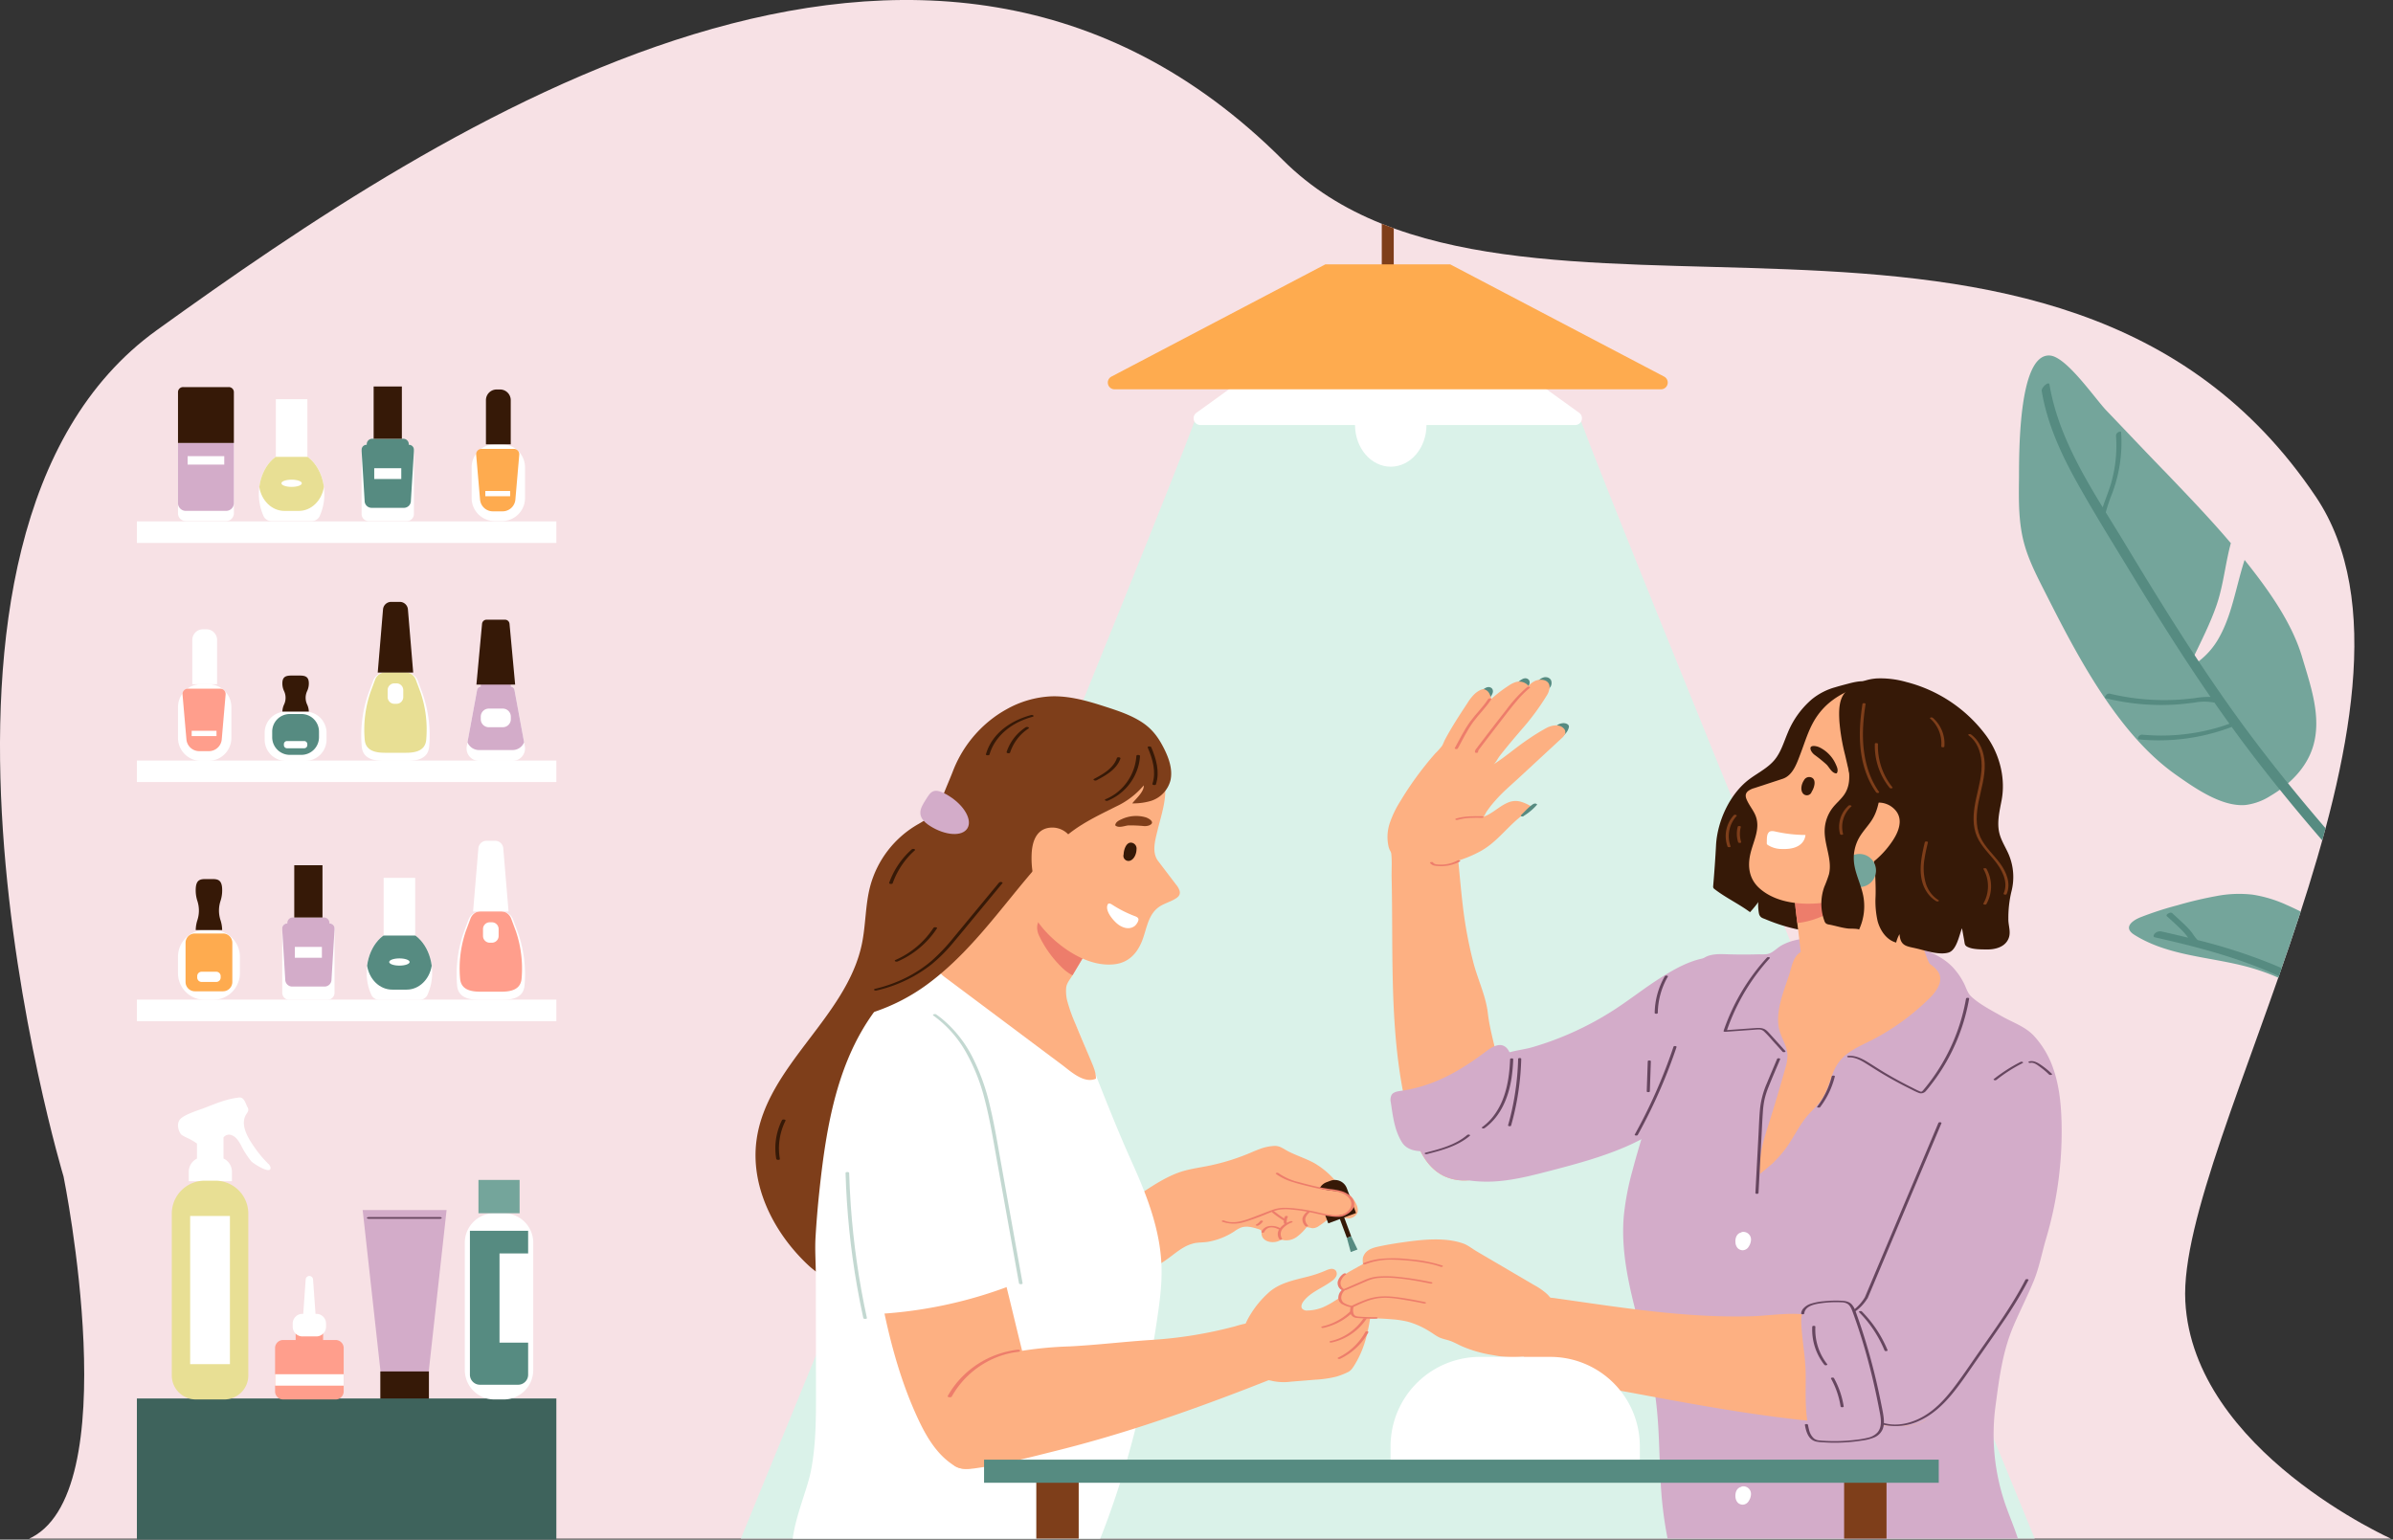 <svg xmlns="http://www.w3.org/2000/svg" xmlns:xlink="http://www.w3.org/1999/xlink" width="1028.469" height="661.747" viewBox="0 0 1028.469 661.747">
  <rect x="0" y="0" width="1028.469" height="661.747" fill="#333333" stroke="none"/>
  <defs>
    <clipPath id="clip-path">
      <path id="Path_858" data-name="Path 858" d="M203.4,939.243c43.768-18.008,15.668-156.064,15.668-156.064S136.2,507.883,259.148,419.4s330.86-226.238,484.026-73.077c97.169,97.17,333.17-20.266,443.9,144.7,59.171,88.153-59.666,277.626-56.109,345.792,3.366,64.5,89.262,102.434,89.262,102.434Z" transform="translate(-203.4 140.752)" fill="#d9f3ff"/>
    </clipPath>
    <clipPath id="clip-path-2">
      <rect id="Rectangle_44" data-name="Rectangle 44" width="143.237" height="349.178" fill="none"/>
    </clipPath>
  </defs>
  <g id="Mask_Group_2" data-name="Mask Group 2" transform="translate(11.644 -418.253)" clip-path="url(#clip-path)">
    <g id="Group_61" data-name="Group 61" transform="translate(-13.812 475.731)">
      <rect id="Rectangle_17" data-name="Rectangle 17" width="1156.724" height="696.871" transform="translate(-62.918 -93)" fill="#f7e1e5"/>
      <g id="Group_41" data-name="Group 41" transform="translate(61 0)">
        <path id="Path_136" data-name="Path 136" d="M600.448,501.872H44.363C86.86,398.278,224.279,62.938,239.311,21.747c.094-.257.176-.5.263-.726H405.237c.088.228.17.468.263.726,7.677,21.052,47.341,118.965,89.961,223.5,31.368,76.948,64.333,157.477,87.334,213.584,6.881,16.781,12.867,31.385,17.653,43.047" transform="translate(215.21 101.975)" fill="#daf2e9"/>
        <path id="Path_137" data-name="Path 137" d="M120.178,36.242c0,9.888-6.869,17.91-15.348,17.91s-15.353-8.022-15.353-17.91,6.875-17.9,15.353-17.9,15.348,8.016,15.348,17.9" transform="translate(434.064 88.96)" fill="#fff"/>
        <path id="Path_138" data-name="Path 138" d="M179.664,12.654H142.5L78.826,58.568a2.9,2.9,0,0,0,1.7,5.248H241.64a2.9,2.9,0,0,0,1.7-5.248Z" transform="translate(376.532 61.386)" fill="#fff"/>
        <rect id="Rectangle_18" data-name="Rectangle 18" width="5.149" height="61.232" transform="translate(535.027)" fill="#7e3e1a"/>
        <path id="Path_139" data-name="Path 139" d="M218.459,9.594H164.833L72.871,57.848a2.9,2.9,0,0,0,1.352,5.465H309.075a2.9,2.9,0,0,0,1.346-5.465Z" transform="translate(345.964 46.542)" fill="#feab4f"/>
        <path id="Path_140" data-name="Path 140" d="M115.518,62.779A43.813,43.813,0,0,0,94.711,89.624c-2.124,8.1-1.855,16.646-3.575,24.838-6.624,31.52-40.923,52.3-45.258,84.221-2.692,19.788,7.343,39.647,21.831,53.386,3.815,3.616,8.753,7.115,13.885,5.992,2.586-.568,4.769-2.247,6.793-3.95,28.869-24.27,43.591-61.372,52.748-97.959,6.8-27.219,11.152-54.977,15.488-82.694.661-4.224,1.317-8.578.316-12.732A16.658,16.658,0,0,0,146.78,49.234,16.83,16.83,0,0,0,130.461,51.9a85.725,85.725,0,0,1-14.944,10.883" transform="translate(220.436 233.884)" fill="#7e3e1a"/>
        <path id="Path_141" data-name="Path 141" d="M168.96,97.864a12.913,12.913,0,0,0-1.673-2.1c-2.282-2.259-4.581-4.406-6.776-6.776a35.333,35.333,0,0,0-9.017-7.39c-3.487-1.843-7.267-3.054-10.789-4.827-2.065-1.036-3.5-2.4-5.886-2.417a20.3,20.3,0,0,0-6.869,1.48c-1.779.632-3.47,1.434-5.219,2.136a94.342,94.342,0,0,1-17.021,5.055c-4,.79-8.063,1.328-11.913,2.668-5.582,1.937-10.971,5.412-15.857,8.642-.538.357-1.065.714-1.6,1.065a3.447,3.447,0,0,0-2.077.275c-1.451.755-1.3,2.621-1.123,3.99A47.975,47.975,0,0,0,75.91,110.28a103.442,103.442,0,0,0,4.6,10.158q.623,1.229,1.258,2.457a5.663,5.663,0,0,0,1.3,2.095c1.428,1.024,3.253-.456,4.418-1.235,2.656-1.773,5.044-3.926,7.788-5.553a15.961,15.961,0,0,1,5.243-2.089c1.89-.328,3.862-.228,5.781-.579a30.1,30.1,0,0,0,11.082-4.435,14.982,14.982,0,0,1,2.691-1.574c2.539-.995,5.395-.152,7.993.69a1.575,1.575,0,0,1,.807.462,1.847,1.847,0,0,1,.187,1.1c-.012,3.938,5,4.716,7.87,3.247a2.344,2.344,0,0,1,.714-.287,2.29,2.29,0,0,1,.8.1,7.609,7.609,0,0,0,5.728-1.334,20.785,20.785,0,0,0,4.283-4.225,18.01,18.01,0,0,1,2.376.456,4.679,4.679,0,0,0,2.8-.884,42.17,42.17,0,0,0,5.465-4.277,3.013,3.013,0,0,1,2.025-.924,3.7,3.7,0,0,1,1.434.591,8.3,8.3,0,0,0,3.733,1.246,4.252,4.252,0,0,0,3.955-2.282c.62-1.556-.187-3.651-1.275-5.342" transform="translate(354.277 360.7)" fill="#fdb082"/>
        <path id="Path_142" data-name="Path 142" d="M103.016,91.068,91.074,95.508,87.118,84.871a5.484,5.484,0,0,1,3.236-7.051l1.662-.62a5.482,5.482,0,0,1,7.045,3.23Z" transform="translate(420.953 372.839)" fill="#361907"/>
        <rect id="Rectangle_19" data-name="Rectangle 19" width="1.979" height="22.753" transform="translate(512.105 453.278) rotate(-20.417)" fill="#361907"/>
        <path id="Path_143" data-name="Path 143" d="M93.447,86.665,90.733,81l-1.855.69,1.65,6.062Z" transform="translate(431.157 392.919)" fill="#568b81"/>
        <path id="Path_144" data-name="Path 144" d="M95.108,91.989c1.954.146,3.9.293,5.839.585,4.6.7,9.075,2.223,13.721,2.446a11.32,11.32,0,0,0,5.26-.8c2.709-1.264,4.453-4.54,2.077-6.945a8.927,8.927,0,0,0-3-2,11.249,11.249,0,0,0-1.79-.538c-1.884-.427-3.786-.38-5.652-.813-2.288-.532-4.564-.983-6.828-1.627a53.088,53.088,0,0,1-5.19-1.673A19.9,19.9,0,0,0,96.7,79.6c-.883-.2-1.808-.252-2.668-.544-1.9-.649-3.323-2.463-5.307-2.75a4.535,4.535,0,0,0-3.552,1.159,7.781,7.781,0,0,0-2.083,3.2,10.65,10.65,0,0,0-.176,7.25c.7,1.972,2.37,4.306,4.423,5,1.387.468,1.948-.2,3.177-.638a11.357,11.357,0,0,1,4.593-.287" transform="translate(399.54 369.992)" fill="#fdb082"/>
        <path id="Path_145" data-name="Path 145" d="M136.618,89.36c-.3-2.645-3.037-4.347-5.336-5.09a25.76,25.76,0,0,0-4.57-.889c-1.539-.2-3.06-.439-4.581-.743-3.113-.626-6.2-1.422-9.256-2.264a25.55,25.55,0,0,1-8.829-3.885.994.994,0,0,0-.86-.111c-.17.053-.468.257-.228.439a23.754,23.754,0,0,0,7.22,3.5c2.785.884,5.646,1.574,8.484,2.247,1.5.351,3.019.679,4.535.954s3.031.439,4.546.661c2.569.386,5.412,1.147,6.934,3.452a3.7,3.7,0,0,1,.006,4.254,6.172,6.172,0,0,1-3.575,2.469,13.028,13.028,0,0,1-4.763.047c-1.773-.228-3.522-.626-5.266-1.03a77.069,77.069,0,0,0-10.058-1.738,41.466,41.466,0,0,0-4.968-.24,15.4,15.4,0,0,0-4.839.983c-3.259,1.182-6.466,2.516-9.73,3.692-3.394,1.223-7.226,2.229-10.731.843a1.05,1.05,0,0,0-.889,0c-.2.111-.257.351,0,.451a15.012,15.012,0,0,0,9.467.152,103.476,103.476,0,0,0,9.947-3.61c.655-.252,1.3-.515,1.966-.772a.168.168,0,0,0,.064.228,43.626,43.626,0,0,0,4.833,3.417.6.6,0,0,0,.211.076,1.876,1.876,0,0,0,.176,1.4.559.559,0,0,0,.14.123,7.256,7.256,0,0,0-1.96,1.726l-.035-.023a7.542,7.542,0,0,0-4.657-.831,4.312,4.312,0,0,0-3.3,2.44c-.193.45,1.041.562,1.211.17a3.311,3.311,0,0,1,2.422-1.989,5.471,5.471,0,0,1,3.435.661,1.044,1.044,0,0,0,.573.088,3.844,3.844,0,0,0,.041,4.23.839.839,0,0,0,.772.222c.129-.018.609-.17.439-.4a3.617,3.617,0,0,1,.246-4.324,9.173,9.173,0,0,1,4.1-2.691c.252-.105.2-.339,0-.456a1.059,1.059,0,0,0-.884,0c-.491.2-.977.415-1.457.655a2.521,2.521,0,0,1,.006-1.106,3.494,3.494,0,0,1,.439-1.451c.146-.24-.287-.38-.439-.4-.246-.029-.626-.012-.772.222a3.119,3.119,0,0,0-.345.86,42.45,42.45,0,0,1-4.113-2.949.828.828,0,0,0-.462-.158,15.345,15.345,0,0,1,2.317-.655,20.363,20.363,0,0,1,5.336-.064,64.759,64.759,0,0,1,6.811.907.559.559,0,0,0-.181.111,5.447,5.447,0,0,0-1.872,2.756,4.1,4.1,0,0,0,1.293,3.347c.269.3,1.48.111,1.088-.322a3.668,3.668,0,0,1-1.129-3.025,5.04,5.04,0,0,1,1.7-2.434.178.178,0,0,0,.047-.246c.907.176,1.808.369,2.715.579,1.984.462,3.973.919,6,1.182a24.506,24.506,0,0,0,3.815.269,6.937,6.937,0,0,0,3.206-.889c1.7-.919,3.5-2.37,3.569-4.464a3.729,3.729,0,0,0-.023-.573" transform="translate(386.589 370.269)" fill="#ed7d6b"/>
        <path id="Path_146" data-name="Path 146" d="M85.2,80a.694.694,0,0,0-.374-.146.806.806,0,0,0-.772.222c-.058.082-.123.164-.187.246a5.275,5.275,0,0,1-.708.69c-.058.047-.123.1-.193.146l-.111.076-.018.018h-.006a5.2,5.2,0,0,1-.462.263c-.082.041-.187.123-.187.228s.105.187.187.222a1.051,1.051,0,0,0,.889,0,5.47,5.47,0,0,0,2.007-1.72c.059-.082-.006-.193-.064-.246" transform="translate(398.69 387.308)" fill="#ed7d6b"/>
        <path id="Path_147" data-name="Path 147" d="M204.474,216.887c-4.482,29.893-11.907,60.366-22.732,88.645-.456,1.188-.93,2.387-1.434,3.569H48.173c1.328-10.117,6.272-21.234,7.805-29.027,2.218-11.287,2.212-22.878,2.194-34.381q-.035-24.908-.07-49.816c-.006-5.559-.451-10.842-.117-16.412q.579-9.69,1.6-19.338c3.359-31.684,8.87-64.31,32.45-87.761a43.557,43.557,0,0,1,10.807-8.227c7.759-3.914,16.81-4.061,25.172-2.3,8.063,1.7,15.991,2.873,23.475,6.723,16.1,8.279,19.935,23.5,26.137,39.232,5.307,13.475,10.579,26.792,16.6,40.139,4.523,10.041,8.706,20.432,10.889,31.233a77.289,77.289,0,0,1,1.568,13.323c.222,8.174-.995,16.313-2.206,24.4" transform="translate(233.693 294.747)" fill="#fff"/>
        <path id="Path_148" data-name="Path 148" d="M124.871,218.416c-.819-4.312-1.82-8.59-2.879-12.843-2.194-8.783-4.265-17.6-6.436-26.377-2.124-8.572-2.6-17.864-3.774-26.669q-3.713-27.892-8.039-55.691c-1.51-9.736-3.247-19.759-11.263-26.283a27.962,27.962,0,0,0-3.914-2.762,18.157,18.157,0,0,0-17.337-.076c-6.3,3.476-9.883,10.368-12.328,17.132a92.192,92.192,0,0,0-5.114,25.733c-.48,7.876-.884,16.582.24,24.352C58.858,168.248,62.72,203.2,77,234.062c3.61,7.8,8.379,16.073,16,20.584,7.647,4.523,18.817-4.816,24.674-9.812,6.664-5.7,9.526-11.012,8.274-19.935-.047-.345-.094-.69-.146-1.036q-.4-2.738-.925-5.447" transform="translate(258.577 317.986)" fill="#fdb082"/>
        <path id="Path_149" data-name="Path 149" d="M191.693,115.3q3.59-1.4,7.162-2.8a9.68,9.68,0,0,0,3.364-1.89c1.773-1.744,1.1-5.9.989-8.2a31.441,31.441,0,0,0-2.335-10.491c-.7-1.709-1.685-3.476-3.376-4.213a6.676,6.676,0,0,0-2.82-.415,41.674,41.674,0,0,0-9.748,1.872,184.6,184.6,0,0,1-35.85,5.857c-11.8.743-23.533,2.194-35.353,2.791a162.531,162.531,0,0,0-20.508,1.907,80.345,80.345,0,0,0-10.9,2.75C73.026,105.5,63.7,110.991,61.1,121.014c-1.831,7.056-2.867,15.108-.667,22.217a10.553,10.553,0,0,0,4.084,6.056c2.563,1.592,5.828,1.322,8.818.9,11.737-1.632,23.217-4.669,34.7-7.53,11.732-2.92,23.346-6.272,34.861-9.947,16.459-5.254,32.7-11.158,48.8-17.407" transform="translate(287.117 423.422)" fill="#fdb082"/>
        <path id="Path_150" data-name="Path 150" d="M135.095,111.563a81.913,81.913,0,0,0,1.638-9.139c.363-2.85,1.556-6.916.152-9.608a2.781,2.781,0,0,0-3.1-1.609,35.311,35.311,0,0,0-4.587.965,17.064,17.064,0,0,0-3.517,2.147c-1.492.948-2.978,1.9-4.482,2.838a34.1,34.1,0,0,1-4.968,2.715,18.554,18.554,0,0,1-6.571,1.41,2.81,2.81,0,0,1-2.422-.778c-.69-.913-.14-2.229.544-3.142,3.037-4.031,8.2-5.728,12.229-8.777a5.674,5.674,0,0,0,1.814-1.972,2.355,2.355,0,0,0-.2-2.545,2.438,2.438,0,0,0-2.1-.661,7.812,7.812,0,0,0-2.165.7,51.1,51.1,0,0,1-7.472,2.545c-6.132,1.586-12.767,2.773-17.489,7.331a42.14,42.14,0,0,0-8.461,10.86,23.157,23.157,0,0,0-2.651,13.364,16.036,16.036,0,0,0,6.91,11.468c2.054,1.311,4.277,1.387,6.542,1.96a23.808,23.808,0,0,0,7.759.228l10.386-.843a47.9,47.9,0,0,0,8.987-1.3,31.622,31.622,0,0,0,5.014-1.943c1.463-.7,2.223-2.048,3.06-3.4a43.552,43.552,0,0,0,4.8-11.462c.123-.451.24-.9.351-1.357" transform="translate(393.584 404.518)" fill="#fdb082"/>
        <path id="Path_151" data-name="Path 151" d="M63.75,76.021C54.6,87.577,52.521,103.147,52.223,117.886c-.234,11.772.445,23.545,1.153,35.3.766,12.674,1.205,25.259,1.96,37.921a4.162,4.162,0,0,0,.772,2.615,4.11,4.11,0,0,0,3.195.848,190.461,190.461,0,0,0,67.984-14.394c-.585-13.551-4.985-25.716-7.25-38.816-2.416-14.037-4.979-28.056-8.3-41.912a77.075,77.075,0,0,0-5.248-16.055,42.853,42.853,0,0,0-6.606-9.771,28.124,28.124,0,0,0-11.948-8.268c-9.847-3.189-18.314,3.253-24.183,10.667" transform="translate(253.112 312.985)" fill="#fff"/>
        <path id="Path_152" data-name="Path 152" d="M90.644,89.656c-.146-.351-.807-.351-1.094-.316A39.947,39.947,0,0,0,64.3,102.564a37.676,37.676,0,0,0-4.7,6.653c-.316.573,1.416.778,1.714.24A38.464,38.464,0,0,1,82.423,91.909a36.58,36.58,0,0,1,7.595-1.7c.269-.029.772-.2.626-.556" transform="translate(288.901 433.329)" fill="#ed7d6b"/>
        <path id="Path_153" data-name="Path 153" d="M61.239,139.033q-2.615-11.971-4.353-24.118-1.738-12.129-2.592-24.364-.483-6.925-.685-13.867c-.012-.556-1.568-.544-1.556,0q.36,12.252,1.592,24.452T57,125.411q1.2,6.837,2.68,13.621c.123.573,1.662.486,1.556,0" transform="translate(252.516 369.998)" fill="#c3d8d1"/>
        <path id="Path_154" data-name="Path 154" d="M92.392,154.7q-2.308-12.831-4.611-25.669c-1.486-8.268-2.826-16.582-4.792-24.75A89.692,89.692,0,0,0,75.142,82.6a51.859,51.859,0,0,0-13.13-16.178c-.679-.538-1.369-1.053-2.083-1.545a1.23,1.23,0,0,0-1.059-.146c-.2.064-.591.328-.281.544A48.845,48.845,0,0,1,72.5,80.778,82.244,82.244,0,0,1,80.83,101.86c2.077,8.016,3.423,16.2,4.886,24.341q2.291,12.726,4.57,25.447,2.3,12.779,4.593,25.558l.568,3.165c.105.573,1.644.5,1.556,0q-2.308-12.831-4.611-25.669" transform="translate(283.666 313.722)" fill="#c3d8d1"/>
        <path id="Path_155" data-name="Path 155" d="M102.369,86.1a25.41,25.41,0,0,1-15.061,9.853c-.234.053-.415.257-.234.468.193.228.661.176.913.123a26.5,26.5,0,0,0,15.669-10.263c.269-.369-1.012-.556-1.287-.181" transform="translate(422.05 416.712)" fill="#ed7d6b"/>
        <path id="Path_156" data-name="Path 156" d="M104.093,86.654a23.433,23.433,0,0,1-11.527,11.62,21.463,21.463,0,0,1-4.482,1.5c-.187.041-.579.146-.462.421.1.246.614.281.819.234a24.4,24.4,0,0,0,14.4-9.251,22.847,22.847,0,0,0,2.539-4.342c.211-.468-1.1-.6-1.287-.181" transform="translate(424.96 419.152)" fill="#ed7d6b"/>
        <path id="Path_157" data-name="Path 157" d="M100.1,88.209a26.421,26.421,0,0,1-11.726,11.07c-.252.123-.217.351,0,.486a1.127,1.127,0,0,0,.942,0A27.21,27.21,0,0,0,101.392,88.39c.234-.433-1.065-.585-1.287-.181" transform="translate(427.884 426.772)" fill="#ed7d6b"/>
        <path id="Path_158" data-name="Path 158" d="M126.552,143.943c-5.178,2.3-10.93-3.236-14.757-6.091q-8.452-6.3-16.892-12.638-16.553-12.393-33.112-24.78c-1.264-.942-2.621-2.042-2.873-3.6A5.876,5.876,0,0,1,60.089,93c5.7-9.414,14.248-16.652,20.3-25.809,4.868-7.367,12.375-17.489,22.234-11.135A103.419,103.419,0,0,1,119.449,69.4c3.593,3.569,7.1,8.209,6.214,13.194a9.482,9.482,0,0,1-.439,1.609,15.268,15.268,0,0,1-.749,1.709c-.4.79-.854,1.562-1.3,2.323q-3.326,5.6-6.659,11.211l-.035.058c-.977,1.621-2.346,3.177-2.68,5.038a16.7,16.7,0,0,0,.667,6.811,66.093,66.093,0,0,0,3.259,8.958l6.934,16.5c.96,2.282,1.937,4.652,1.9,7.133" transform="translate(285.625 262.218)" fill="#fdb082"/>
        <path id="Path_159" data-name="Path 159" d="M89.314,69.02c-.4.79-.854,1.562-1.3,2.323q-3.326,5.6-6.659,11.211l-.035.058a19.821,19.821,0,0,1-4.827-3.645,47.227,47.227,0,0,1-9.5-13.323c-1.047-2.2-1.4-5.05.445-7.027,1.65-1.779,4.657-.96,6.664-.369a19.266,19.266,0,0,1,6.612,2.961c.878.69,1.387,1.515,2.4,1.937,1.375.562,3.739.451,4.88,1.428a3.417,3.417,0,0,1,.954,1.861c.2.848.269,1.779.369,2.5l.006.082" transform="translate(320.779 279.116)" fill="#ed7d6b"/>
        <path id="Path_160" data-name="Path 160" d="M149.132,70.593a29.955,29.955,0,0,1,.655,9.04c-.4,5.026-2,9.836-3.177,14.7-1.047,4.33-2.686,9.643.17,13.4q3.853,5.064,7.712,10.14a7.9,7.9,0,0,1,1.521,2.656c.55,2.06-.948,3-2.534,3.856-1.773.954-3.715,1.568-5.459,2.569-5.617,3.224-5.98,9.76-8.151,15.2-2.153,5.395-5.845,9.292-11.837,9.976-9.941,1.141-19.976-4.944-26.9-11.392a45.722,45.722,0,0,1-7.841-9.584c-1.931-3.171-4.242-7.255-4.716-11-.591-4.6-4.845-5.564-8.952-5.465C58.34,113.88,57.948,90.669,62.647,75.052c2.024-6.741,4.751-13.879,8.648-19.771,4.429-6.7,9.684-9.18,17.349-11.053a65.814,65.814,0,0,1,32.626.105,45.355,45.355,0,0,1,14.8,6.934,33.259,33.259,0,0,1,13.066,19.326" transform="translate(292.113 204.848)" fill="#fdb082"/>
        <path id="Path_161" data-name="Path 161" d="M87.208,53.742a3.519,3.519,0,0,1-.924.486,5.47,5.47,0,0,1-2.089.246,58.11,58.11,0,0,0-6.688-.281c-1.632.14-3.92,1.188-5.418.17a.525.525,0,0,1-.193-.2.533.533,0,0,1,0-.357c.328-1.164,1.562-1.785,2.674-2.264a14.71,14.71,0,0,1,10.339-.837c1.492.48,3.721,1.919,2.3,3.037" transform="translate(348.624 243.109)" fill="#7e3e1a"/>
        <path id="Path_162" data-name="Path 162" d="M78.113,54.966a2.529,2.529,0,0,0-2.393-2.89c-2.147-.047-3.113,3.288-3.13,5a2.186,2.186,0,0,0,2.961,2.686c1.685-.726,2.551-3.019,2.563-4.792" transform="translate(351.506 252.622)" fill="#361907"/>
        <path id="Path_163" data-name="Path 163" d="M82.121,164.784a83.069,83.069,0,0,1-22.954,12.083c-1.5.509-3.242.954-4.581.111-2.4-1.5-1.252-5.184.187-7.624,6.934-11.755,14.1-22.638,19.543-35.124,3.862-8.853,5.664-19.4,8.034-28.782,1.469-5.8,2.879-11.609,4.634-17.331,1.568-5.1,3.815-9.76,5.7-14.68A51.853,51.853,0,0,1,110.13,50.488a48.787,48.787,0,0,1,5.652-3.622,43.18,43.18,0,0,1,19.086-5.518c8.11-.281,16.056,2.089,23.773,4.593,5.073,1.644,10.21,3.364,14.757,6.214,4.886,3.066,7.659,6.893,10.2,12.053,2.03,4.119,3.557,8.788,2.557,13.27a12.593,12.593,0,0,1-8.35,8.794,26.792,26.792,0,0,1-8.075,1.082c1.58-2.024,5.114-4.979,4.944-7.735a34.615,34.615,0,0,1-11.86,9.063c-8.548,4.283-17.2,8.291-24.06,15.049-19.876,19.59-33.983,44.164-56.633,61.051" transform="translate(258.058 200.478)" fill="#7e3e1a"/>
        <path id="Path_164" data-name="Path 164" d="M83.906,58.446a11.866,11.866,0,0,0-.333-1.2,9.539,9.539,0,0,0-8.519-6.272c-6.9-.2-9.011,5.477-9.292,11.222a39.965,39.965,0,0,0,2.381,15.634c.913,2.487,2.651,5.266,5.3,5.19a5.764,5.764,0,0,0,3.1-1.276A17.608,17.608,0,0,0,83.28,71.611c.6-2.463.3-5.126.644-7.606a15.429,15.429,0,0,0-.018-5.559" transform="translate(318.792 247.258)" fill="#fdb082"/>
        <path id="Path_165" data-name="Path 165" d="M78.954,66.989a6.3,6.3,0,0,0,1.2.17,4.649,4.649,0,0,0,3.054-1c.626-.515,1.679-2.042,1.533-2.9-.111-.673-.854-1.018-1.5-1.258a51.078,51.078,0,0,1-9.959-5.055c-.527-.345-1.369-.644-1.679-.088-1.5,2.674,2.317,7.039,4.172,8.5a8.561,8.561,0,0,0,3.177,1.632" transform="translate(345.709 274.313)" fill="#fff"/>
        <path id="Path_166" data-name="Path 166" d="M77.757,64.432c-2.235,3.575-9.373,3.136-15.938-.977s-4.172-7.788-1.937-11.363,3.464-5.681,10.035-1.574,10.076,10.345,7.841,13.914" transform="translate(279.162 234.151)" fill="#d3acc9"/>
        <path id="Path_167" data-name="Path 167" d="M49.766,72.68a26.844,26.844,0,0,0-2.475,16.646c.105.579,1.644.544,1.556.059a26.484,26.484,0,0,1,2.411-16.442c.269-.532-1.252-.737-1.492-.263" transform="translate(227.501 351.292)" fill="#361907"/>
        <path id="Path_168" data-name="Path 168" d="M75.771,45.322c-.211-.486-1.744-.392-1.5.158,2.083,4.833,3.756,10.4,2.036,15.6-.2.6,1.334.749,1.492.269,1.773-5.371.129-11.029-2.025-16.032" transform="translate(360.156 218.335)" fill="#361907"/>
        <path id="Path_169" data-name="Path 169" d="M84.62,46.023a21.946,21.946,0,0,1-8.677,16.02,20.674,20.674,0,0,1-4.617,2.615c-.31.123-.269.4-.023.556a1.293,1.293,0,0,0,1.1.041,22.58,22.58,0,0,0,12.75-13.8,21.311,21.311,0,0,0,1.024-5.383c.029-.538-1.527-.609-1.556-.053" transform="translate(344.946 221.396)" fill="#361907"/>
        <path id="Path_170" data-name="Path 170" d="M80.337,46.091c-1.568,4.494-5.892,6.9-9.853,9.011-.281.146-.287.392-.018.562a1.272,1.272,0,0,0,1.1.035c4.09-2.177,8.642-4.693,10.263-9.344.2-.591-1.322-.743-1.492-.263" transform="translate(340.88 222.212)" fill="#361907"/>
        <path id="Path_171" data-name="Path 171" d="M82.779,42.924a1.212,1.212,0,0,0-1.059-.181C74.962,44.591,68.514,48.3,64.71,54.351a20.636,20.636,0,0,0-2.34,5.254c-.135.462,1.393.626,1.556.058,1.872-6.495,7.062-11.427,13.066-14.218a34.546,34.546,0,0,1,5.488-1.989c.257-.07.527-.275.3-.532" transform="translate(302.524 207.142)" fill="#361907"/>
        <path id="Path_172" data-name="Path 172" d="M73.119,43.653a1.233,1.233,0,0,0-1.071.105A20.211,20.211,0,0,0,63.9,54.331c-.193.6,1.334.749,1.492.269a19.767,19.767,0,0,1,7.987-10.4c.31-.2-.064-.48-.257-.55" transform="translate(309.895 211.398)" fill="#361907"/>
        <path id="Path_173" data-name="Path 173" d="M108.795,54.985a1.04,1.04,0,0,0-.96.275q-9.7,11.734-19.4,23.463A81.606,81.606,0,0,1,78.813,88.9a54.78,54.78,0,0,1-10.678,7.068A60.953,60.953,0,0,1,54.519,100.9c-.269.064-.509.3-.281.544.24.257.761.211,1.065.14a59.926,59.926,0,0,0,23.41-11.105,69.583,69.583,0,0,0,9.859-9.918c3.242-3.844,6.413-7.735,9.613-11.609q5.573-6.741,11.152-13.487c.222-.269-.392-.462-.544-.486" transform="translate(262.676 266.652)" fill="#361907"/>
        <path id="Path_174" data-name="Path 174" d="M72.306,58.545A37.782,37.782,0,0,1,55.882,72.389c-.31.129-.252.41,0,.562a1.336,1.336,0,0,0,1.1,0A38.758,38.758,0,0,0,73.81,58.756c.3-.456-1.205-.661-1.5-.211" transform="translate(270.067 282.786)" fill="#361907"/>
        <path id="Path_175" data-name="Path 175" d="M66.024,52.6a1.205,1.205,0,0,0-1.065.14,34.849,34.849,0,0,0-9.684,14.335c-.211.579,1.322.7,1.5.211A34.366,34.366,0,0,1,66.3,53.144c.263-.24-.053-.468-.281-.544" transform="translate(268.052 254.865)" fill="#361907"/>
        <path id="Path_176" data-name="Path 176" d="M290.924,188.363c-1.826,6.144-2.873,12.264-5.365,18.3-2.651,6.43-5.828,12.638-8.566,19.028-4.8,11.211-6.161,22.445-7.776,34.434a92.248,92.248,0,0,0,3.844,41.332c1.773,5.3,4.043,10.479,5.763,15.786H128.262a168.068,168.068,0,0,1-2.434-16.81c-1.357-14.71-.749-29.577-2.814-44.205-3.675-26.125-15.81-51.349-13.569-77.639a115.632,115.632,0,0,1,3.721-19.513c2.662-10.122,5.863-20.087,9.069-30.045,4.043-12.6,7.419-25.148,11.158-37.81,1.281-4.336,2.177-9.1,4.131-13.194,1.375-2.861,3.171-7.519,5.43-9.619,2.721-2.528,6.869-2.463,10.585-2.335,4.423.146,8.859.164,13.282.041,1.673-.047,3.663.211,5.213-.374,1.785-.667,3.417-2.457,5.1-3.405a21.787,21.787,0,0,1,3.926-1.72c5.676-1.872,12.047-1.632,18.115-1.328,9.567.48,19.162.96,28.624,2.469,8.4,1.34,17.132,3.751,23.012,9.888a29.744,29.744,0,0,1,4.663,6.623c1.036,1.925,1.644,4.429,3.253,5.951,3.54,3.335,8.987,6.12,13.218,8.531,4.634,2.639,9.882,4.342,13.6,8.221a39.48,39.48,0,0,1,8.543,14.452c2.417,6.986,3.224,14.423,3.464,21.831l.035.977a162.219,162.219,0,0,1-6.664,50.132" transform="translate(529.603 286.602)" fill="#d3acc9"/>
        <path id="Path_177" data-name="Path 177" d="M119.356,158.152c-.8-7.285,1.539-14.5,3.745-21.491q3.73-11.787,7.045-23.685a19.065,19.065,0,0,0,1-6.22c-.216-3.476-2.264-6.542-3.288-9.871-2.329-7.554,1.5-16.746,3.885-23.908,1.363-4.1,1.82-9.327,6.442-10.778,8.344-2.621,18.835-2.814,27.506-2.534a55.357,55.357,0,0,1,21.152,5.266c3,1.4,7.261,3.458,9.1,6.378,2.481,3.95-.831,8.408-3.663,11.217a101.647,101.647,0,0,1-22.72,16.933c-7.864,4.312-15.336,6.191-18.846,15.242-1.51,3.885-2.534,8.028-4.88,11.474-1.738,2.551-4.108,4.587-6.109,6.939-3.733,4.4-6.068,9.748-9.526,14.353a56.171,56.171,0,0,1-5.5,6.173c-.38.374-5.348,4.494-5.348,4.511" transform="translate(578.232 288.979)" fill="#fdb082"/>
        <path id="Path_178" data-name="Path 178" d="M120.374,80.7a.668.668,0,0,0-.451.222,3.237,3.237,0,0,0-.339.094c-1.755.614-2.288,2.5-2.147,4.2a4.043,4.043,0,0,0,.919,2.393,3.018,3.018,0,0,0,2.452.942,3.111,3.111,0,0,0,2.375-1.621,5.672,5.672,0,0,0,.942-2.89,3.287,3.287,0,0,0-3.751-3.335" transform="translate(569.596 391.337)" fill="#fff"/>
        <path id="Path_179" data-name="Path 179" d="M120.374,90.048a.668.668,0,0,0-.451.222,3.22,3.22,0,0,0-.339.094c-1.755.614-2.288,2.5-2.147,4.2a4.042,4.042,0,0,0,.919,2.393,3.018,3.018,0,0,0,2.452.942,3.111,3.111,0,0,0,2.375-1.621,5.672,5.672,0,0,0,.942-2.89,3.287,3.287,0,0,0-3.751-3.335" transform="translate(569.596 436.67)" fill="#fff"/>
        <path id="Path_180" data-name="Path 180" d="M120.374,99.393a.668.668,0,0,0-.451.222,3.224,3.224,0,0,0-.339.094c-1.755.614-2.288,2.5-2.147,4.2a4.042,4.042,0,0,0,.919,2.393,3.036,3.036,0,0,0,2.452.942,3.111,3.111,0,0,0,2.375-1.621,5.69,5.69,0,0,0,.942-2.89,3.287,3.287,0,0,0-3.751-3.335" transform="translate(569.596 482.004)" fill="#fff"/>
        <path id="Path_181" data-name="Path 181" d="M168.254,42.816a27.6,27.6,0,0,0-9.941,5.079,37.739,37.739,0,0,0-10.421,14.382c-1.709,4-2.908,8.332-5.664,11.7-2.931,3.575-7.267,5.635-10.959,8.414-8.35,6.29-13.7,18.045-14.247,28.366-.31,5.851-.72,11.6-1.223,17.466a1.588,1.588,0,0,0,.07.8,1.464,1.464,0,0,0,.5.55c4.827,3.739,10.444,6.343,15.266,9.918a53.08,53.08,0,0,0,3.674-4.47c-.439.55-.029,4.851.328,5.623.609,1.311,1.439,1.393,2.686,1.913a76.4,76.4,0,0,0,12.516,4.061c10.725,2.434,21.912.995,32.813-.456a1.615,1.615,0,0,0,1.785-1.884c.585-14.318.708-28.688,1.943-42.924.848-9.795,3.335-19.385,4.318-29.168s.316-20.145-4.675-28.618c-2.709-4.6-8.736-3.47-12.919-2.358-2.036.544-3.979,1.03-5.851,1.609" transform="translate(561.668 195.097)" fill="#361907"/>
        <path id="Path_182" data-name="Path 182" d="M179.24,110.846a23.5,23.5,0,0,1-7.53,2.446,14.048,14.048,0,0,1-4.365-.345,15.644,15.644,0,0,0-3.991-.082q-10.155.386-20.315.784c-3.476.135-7.033.059-10.5.41A4.981,4.981,0,0,1,127,110.922a17.225,17.225,0,0,1-1.357-5.6l-.023-.24Q124.2,93.357,122.788,81.62c-.152-1.252-.3-2.5-.45-3.751-.445-3.692-.889-7.46-.164-11.105.094-.474.2-.977.339-1.5.673-2.686,1.861-5.915,3.517-7.77,1.814-2.013,4.979-2.463,7.483-2.908a103.509,103.509,0,0,1,21.433-1.428c5.044.158,9.824,1.58,12.761,5.986,4.061,6.085,4.494,14.757,6.237,21.731,1.738,6.945,3.224,13.932,6.7,20.321a20.281,20.281,0,0,1,2.007,4.23c.919,3.405-.813,4.154-3.411,5.424" transform="translate(590.815 257.57)" fill="#fdb082"/>
        <path id="Path_183" data-name="Path 183" d="M144.153,61.95a8.738,8.738,0,0,1-2.358,2.615,36.906,36.906,0,0,1-17.284,7.776,10.056,10.056,0,0,1-1.726.146q-.219-1.869-.45-3.745c-.445-3.692-.884-7.46-.158-11.105.088-.474.2-.977.339-1.5.117-.041.24-.076.357-.105A40.061,40.061,0,0,1,133.9,54.982a19.488,19.488,0,0,1,5.442.585c2.662.8,6.442,3.224,4.81,6.384" transform="translate(590.818 266.701)" fill="#ed7d6b"/>
        <path id="Path_184" data-name="Path 184" d="M153.173,48.985a30,30,0,0,0-5.67,7.068c-2.528,4.365-3.944,9.227-5.74,13.908-1.592,4.16-3.265,9.461-7.741,10.93q-6.056,1.992-12.112,3.973a7.913,7.913,0,0,0-2.756,1.322c-1.621,1.387-.924,3.013-.105,4.617.919,1.79,2.165,3.4,3.037,5.213,2.8,5.839-.614,11.427-1.919,17.138-1.293,5.664-.462,10.971,4.078,14.938,7.53,6.577,19.25,7.267,28.618,5.892a45.79,45.79,0,0,0,11.89-3.44c3.394-1.51,7.618-3.563,10.134-6.372,3.1-3.452,7.144-1.837,10.468.579,17.981,11.416,31.479-7.466,36.482-22.989,2.159-6.7,3.967-14.125,4.1-21.187.158-8.034-2.756-13.054-8-18.952a65.827,65.827,0,0,0-26.921-18.431A45.166,45.166,0,0,0,174.9,40.5a33.247,33.247,0,0,0-21.731,8.49" transform="translate(573.279 196.382)" fill="#fdb082"/>
        <path id="Path_185" data-name="Path 185" d="M122.954,46.261a3.363,3.363,0,0,0,.375.977,5.412,5.412,0,0,0,1.4,1.568,59.023,59.023,0,0,1,5.2,4.219c1.129,1.188,2.147,3.487,3.944,3.715a.51.51,0,0,0,.281-.023.517.517,0,0,0,.234-.263c.527-1.094.012-2.376-.5-3.47a14.707,14.707,0,0,0-7.191-7.478c-1.434-.626-4.061-1.024-3.733.755" transform="translate(596.33 218.187)" fill="#361907"/>
        <path id="Path_186" data-name="Path 186" d="M123.369,48.681a2.527,2.527,0,0,1,3.61-1.018c1.79,1.176.7,4.476-.257,5.886a2.185,2.185,0,0,1-3.961.532c-.977-1.556-.386-3.938.609-5.4" transform="translate(593.101 229.23)" fill="#361907"/>
        <path id="Path_187" data-name="Path 187" d="M197.246,152.977c2.136-3.259.415-6.319.515-9.707a48.407,48.407,0,0,1,1.287-11.492,24.912,24.912,0,0,0-1.112-16.015c-1.281-3.031-3.165-5.816-3.99-9-1.211-4.681.012-9.6.913-14.347,1.861-9.877-1.083-20.625-7.232-28.559A61.633,61.633,0,0,0,153.9,41.6a40.479,40.479,0,0,0-12.6-1.545,21.81,21.81,0,0,0-13.112,5.453c-3.417,3.078-3.282,8.619-3.054,12.9A85.589,85.589,0,0,0,127.6,72.992q1.641,7.083,3.271,14.154a15,15,0,0,0,2.165,5.681,31.239,31.239,0,0,0,2.656,2.773c4.517,4.8,3.552,12.083,3.558,18.109a15.253,15.253,0,0,0,.187,2.335,57.484,57.484,0,0,1,1.036,6.6c.129,3.985.386,8.127.17,12.106a39.115,39.115,0,0,0,.924,9.608c1.071,3.99,3.8,8.139,7.981,9.233a13.386,13.386,0,0,1,1.439-3.628c.4,5.365,3.125,5.155,7.688,6.261,3.809.924,9.467,2.832,13.387,1.656,3.464-1.041,4.546-7.39,5.769-10.45.292,1.621.591,3.236.878,4.856.38,2.165.17,2.621,1.978,3.37,2.223.919,5.57.878,7.928.9,3.247.023,6.846-.86,8.63-3.581" transform="translate(606.565 194.065)" fill="#361907"/>
        <path id="Path_188" data-name="Path 188" d="M133.89,51.58c.3-.269.632-.532.971-.778a9.535,9.535,0,0,1,10.579-.129c5.722,3.862,4.131,9.707,1.006,14.534a40.075,40.075,0,0,1-11.059,11.31c-2.182,1.492-5.225,2.733-7.331,1.129a5.827,5.827,0,0,1-1.773-2.844,17.62,17.62,0,0,1,.439-12.164c.948-2.352,2.75-4.336,3.915-6.553a15.514,15.514,0,0,1,3.253-4.505" transform="translate(608.354 238.361)" fill="#fdb082"/>
        <path id="Path_189" data-name="Path 189" d="M126.229,58.94a11.231,11.231,0,0,1-6.056-1.72,1.109,1.109,0,0,1-.386-.4,1.091,1.091,0,0,1-.059-.55c.07-1.375-.158-3.587.971-4.6.708-.638,1.8-.445,2.732-.24a60.539,60.539,0,0,0,12.937,1.48c-.486,3.914-3.727,5.605-7.408,5.956a20.809,20.809,0,0,1-2.732.082" transform="translate(580.775 248.501)" fill="#fff"/>
        <path id="Path_190" data-name="Path 190" d="M139.528,60.409a7.114,7.114,0,1,1-6.711-7.489,7.112,7.112,0,0,1,6.711,7.489" transform="translate(607.9 256.664)" fill="#74a59b"/>
        <path id="Path_191" data-name="Path 191" d="M133.861,59.938c1.071,6.22,3.657,13.68-.141,19.5-1.4,2.147-3.464,3.78-5.055,5.8a16.513,16.513,0,0,0-3.517,9.7c-.181,6.407,3.376,12.773,1.843,19a55.9,55.9,0,0,1-2.013,5.418,21.459,21.459,0,0,0,.023,14.5,2.588,2.588,0,0,0,.708,1.188,2.854,2.854,0,0,0,1.346.486c2.861.527,5.641,1.492,8.537,1.738.357.029,4.552-.018,4.295.515a23.793,23.793,0,0,0,1.826-14.7c-.983-4.944-3.534-9.537-3.985-14.558A17.836,17.836,0,0,1,140,98.14c1.463-2.557,3.534-4.7,5.178-7.138,3.2-4.734,3.288-9.491,4.646-14.762,1.276-4.962.445-10.421-.211-15.459-.673-5.2-1.866-10.754-5.114-15.008-3.446-4.505-9.028-5.605-10.45,1.205a33.986,33.986,0,0,0-.4,11.591c.064.456.135.913.216,1.369" transform="translate(600.227 204.386)" fill="#361907"/>
        <path id="Path_192" data-name="Path 192" d="M134.842,80.018c-5.875-8.262-7.425-18.63-6.852-28.554.176-3.1.544-6.179,1.024-9.245.064-.445-1.258-.556-1.334-.07-1.592,10.257-1.943,21.07,2,30.865a33.92,33.92,0,0,0,3.868,7.115.873.873,0,0,0,.807.281c.129-.012.661-.146.486-.392" transform="translate(613.945 202.936)" fill="#7e3e1a"/>
        <path id="Path_193" data-name="Path 193" d="M135.22,63.757a28.263,28.263,0,0,1-6.214-18.6c.012-.474-1.317-.544-1.334-.076a28.768,28.768,0,0,0,6.378,18.958c.269.334,1.562.2,1.17-.281" transform="translate(619.277 217.15)" fill="#7e3e1a"/>
        <path id="Path_194" data-name="Path 194" d="M148.249,99.742c-2.82-3.85-6.594-7.062-8.584-11.48C137.53,83.5,138,78.093,138.987,73.113c1.071-5.389,2.832-10.778,2.61-16.336-.193-4.78-1.943-9.689-5.939-12.568-.357-.257-1.586-.018-.971.427,3.557,2.563,5.2,7.01,5.529,11.24.415,5.365-1.164,10.631-2.282,15.816-1.041,4.839-1.749,9.994-.263,14.815,1.41,4.581,4.9,7.981,7.881,11.574,3.23,3.885,6.477,9.432,4.172,14.563-.211.48,1.094.661,1.276.252,2-4.464-.053-9.467-2.75-13.153" transform="translate(652.559 213.949)" fill="#7e3e1a"/>
        <path id="Path_195" data-name="Path 195" d="M136.984,54.209c-.228-.4-1.533-.3-1.293.111a14.975,14.975,0,0,1-.035,14.827c-.252.433,1.047.644,1.276.252a15.369,15.369,0,0,0,.053-15.19" transform="translate(657.927 261.74)" fill="#7e3e1a"/>
        <path id="Path_196" data-name="Path 196" d="M138.68,77.2a12.965,12.965,0,0,1-5.465-7.285,23.269,23.269,0,0,1-.48-10.807c.351-2.264.878-4.505,1.41-6.735.1-.421-1.217-.562-1.334-.076-1.685,7.086-3.423,15.277,1.077,21.731a12.285,12.285,0,0,0,3.827,3.6,1.075,1.075,0,0,0,.936.053c.246-.117.275-.334.029-.48" transform="translate(635.612 252.222)" fill="#7e3e1a"/>
        <path id="Path_197" data-name="Path 197" d="M129.149,49.446a12.2,12.2,0,0,0-3.7,12.282c.111.421,1.434.41,1.293-.111a11.788,11.788,0,0,1,3.534-11.767c.456-.4-.8-.69-1.129-.4" transform="translate(606.548 239.312)" fill="#7e3e1a"/>
        <path id="Path_198" data-name="Path 198" d="M120.235,50.169a13.26,13.26,0,0,0-2.738,13.51c.152.421,1.474.38,1.293-.111a12.853,12.853,0,0,1,2.575-13c.427-.456-.837-.72-1.129-.4" transform="translate(566.137 242.703)" fill="#7e3e1a"/>
        <path id="Path_199" data-name="Path 199" d="M119.378,57.714a11.741,11.741,0,0,1-.14-6.483c.111-.41-1.205-.556-1.328-.07a12.01,12.01,0,0,0,.176,6.664c.129.421,1.451.392,1.293-.111" transform="translate(570.107 246.708)" fill="#7e3e1a"/>
        <path id="Path_200" data-name="Path 200" d="M132.961,43.082a1.043,1.043,0,0,0-.907-.17c-.181.047-.5.24-.263.451a14.191,14.191,0,0,1,4.763,11.966c-.041.462,1.287.556,1.334.076a14.679,14.679,0,0,0-4.927-12.322" transform="translate(638.931 208.001)" fill="#7e3e1a"/>
        <path id="Path_201" data-name="Path 201" d="M139.666,162.924q-.325-3.247-.761-6.489c-1.147-8.467-4.108-16.793-5.067-25.207-.837-7.349-4.33-14.464-6.208-21.69a182.245,182.245,0,0,1-4.564-24.563c-.766-6.518-1.334-13.06-1.966-19.6-.228-2.387.123-6.2-1.27-8.238-1.246-1.831-4.33-3.242-6.29-4.072a26.41,26.41,0,0,0-8.2-2.153c-4.985-.392-10.257,1.363-12.475,6.179a7.948,7.948,0,0,0-.673,4.617c.579,3.44.228,7.794.3,11.322.1,4.459.152,8.911.181,13.37.07,8.929.064,17.852.222,26.781.316,17.7,1.252,35.475,4.71,52.877,1,5.032,2.206,10.023,3.657,14.944,2.364,8,5.81,16.383,13.7,20.257a20.588,20.588,0,0,0,17.173.07c5.167-2.229,6.881-5.412,7.881-11.088a45.589,45.589,0,0,0,.538-7.63,184.343,184.343,0,0,0-.9-19.689" transform="translate(446.775 246.742)" fill="#fdb082"/>
        <path id="Path_202" data-name="Path 202" d="M221.316,111.609c1.077-2.083,1.27-4.979,1.878-7.244a65.3,65.3,0,0,0,1.925-10.5c.263-2.791-.14-5.676.111-8.408.293-3.206,1.6-6.132,1.527-9.45A18.293,18.293,0,0,0,223.23,65.73c-1.82-2.493-3.985-5.19-7.255-5.243-8.894-.14-17.1,4.505-24.382,9.139-6.425,4.09-12.428,8.812-18.794,13a134.046,134.046,0,0,1-23.34,12.217Q143.341,97.315,137,99.175c-3.9,1.141-7.846,1.369-11.65,2.814-8.121,3.084-14.681,9.432-19.408,16.594-2.37,3.587-3.914,7.642-6.278,11.158a28.163,28.163,0,0,0-4.224,14.09,15.388,15.388,0,0,0,1.106,6.986c1.088,2.387,2.036,3.037,4.523,3.786A56.008,56.008,0,0,0,118.225,157c8.648-.152,17.126-2.294,25.5-4.464,12.03-3.119,24.107-6.337,35.411-11.5A157.546,157.546,0,0,0,202.148,127.7c3.634-2.475,7.2-5.032,10.754-7.618,3.37-2.452,6.448-4.663,8.414-8.472" transform="translate(462.891 293.418)" fill="#d3acc9"/>
        <path id="Path_203" data-name="Path 203" d="M119.476,109.708a58.859,58.859,0,0,0,13.932-6.986c3.364-2.323,8.519-3.838,9.736-7.94,2.06-6.957,4.95-36.423-9.648-25.388-11.38,8.6-22.679,15.213-37.1,17.261-1.457.211-3.124.491-3.891,1.749a4.892,4.892,0,0,0-.281,3.277c.86,5.857,1.545,11.808,4.71,16.968,4.178,6.822,16.693,3.107,22.538,1.059" transform="translate(446.714 324.767)" fill="#d3acc9"/>
        <path id="Path_204" data-name="Path 204" d="M102.213,40.664a2.77,2.77,0,0,0-.579.129,7.685,7.685,0,0,0-2.75,2.071c-.1.105-.105.2-.053.269-.5.363.041.971.3,1.293.211.252.421.5.632.761a7.087,7.087,0,0,0,.667.778c1.556,1.369,3.569-1.7,3.862-2.955a2.036,2.036,0,0,0-.263-1.668,1.983,1.983,0,0,0-1.82-.679" transform="translate(478.441 197.201)" fill="#568b81"/>
        <path id="Path_205" data-name="Path 205" d="M104.908,40.018a2.77,2.77,0,0,0-.579.129,7.686,7.686,0,0,0-2.75,2.071c-.1.105-.105.2-.047.269-.509.363.035.971.3,1.293.211.252.421.5.632.761a7.083,7.083,0,0,0,.667.778c1.556,1.369,3.569-1.7,3.862-2.955a2.036,2.036,0,0,0-.263-1.668,1.973,1.973,0,0,0-1.82-.679" transform="translate(491.526 194.068)" fill="#568b81"/>
        <path id="Path_206" data-name="Path 206" d="M106.89,39.938a3.258,3.258,0,0,0-.983.047,5.113,5.113,0,0,0-2.744,1.855,1.131,1.131,0,0,0-.334.7c.012.614.585.392.889.6a5.1,5.1,0,0,1,.772.919,6.45,6.45,0,0,0,.661.778c.41.363,1.036.293,1.551.427a1.721,1.721,0,0,0,1.627-.731,3.077,3.077,0,0,0,.544-3.435,2.616,2.616,0,0,0-1.983-1.164" transform="translate(498.836 193.657)" fill="#568b81"/>
        <path id="Path_207" data-name="Path 207" d="M108.237,43.312a3.685,3.685,0,0,0-1.188.094,4.116,4.116,0,0,0-2.779,1.744c-.48,1.03.556,2.8,1.141,3.645a1.317,1.317,0,0,0,.585.532,1.462,1.462,0,0,0,1.194-.293A6.216,6.216,0,0,0,110.2,45.12a1.37,1.37,0,0,0,.012-.6,1.315,1.315,0,0,0-.579-.737,2.956,2.956,0,0,0-1.393-.474" transform="translate(505.23 210.047)" fill="#568b81"/>
        <path id="Path_208" data-name="Path 208" d="M167.676,61.1c-1.919-2.141-5.284-1.416-7.5-.252a87.277,87.277,0,0,0-7.846,4.845c-5.184,3.446-9.76,7.571-14.991,10.866,1.012-.638,1.966-2.674,2.715-3.639.977-1.264,1.978-2.51,2.99-3.751,2.019-2.469,4.1-4.9,6.167-7.331a104.135,104.135,0,0,0,10.965-14.716,7.718,7.718,0,0,0,1.363-3.856c-.035-3.306-4-3.7-6.343-2.6a8.807,8.807,0,0,0-2.7,2.089,5.326,5.326,0,0,0-5.459-1.65,10.936,10.936,0,0,0-2.984,1.48,57.2,57.2,0,0,0-7.536,5.763c-.632-1.837-.942-3.359-2.937-4.09-1.211-.439-3.335,1.135-4.172,1.878a19.336,19.336,0,0,0-3.113,3.909C122.9,55.2,119.5,60.37,116.6,65.829c-.468.878-.784,1.9-1.3,2.727a27.3,27.3,0,0,1-2.867,3.195q-2.808,3.186-5.418,6.542A140.34,140.34,0,0,0,97.4,92.3a44.734,44.734,0,0,0-4.464,9.169,18.856,18.856,0,0,0-.661,10.081,7.482,7.482,0,0,0,1.34,3.007,10.2,10.2,0,0,0,4.558,2.727c5.793,2.188,10.842,3.283,17,2.259a53.089,53.089,0,0,0,16.611-5.7c6.5-3.54,10.6-9.233,16.137-13.943,1.943-1.656,3.967-3.212,5.992-4.769.217-.164.053-.38-.123-.48a18.414,18.414,0,0,0-4.886-2.188,8.306,8.306,0,0,0-5.149.4c-2.943,1.205-5.36,3.411-8.1,4.979a14.356,14.356,0,0,1-2.592,1.188c.38-.123,1.088-1.761,1.34-2.13q.772-1.15,1.615-2.235c1.118-1.457,2.335-2.82,3.587-4.16,2.674-2.867,5.728-5.442,8.613-8.11q9.233-8.54,18.46-17.085a5.91,5.91,0,0,0,1.363-1.6,2.28,2.28,0,0,0-.363-2.615" transform="translate(445.615 194.576)" fill="#fdb082"/>
        <path id="Path_209" data-name="Path 209" d="M111.214,41.7c-2.229,3.5-5.278,6.354-7.718,9.689-2.6,3.557-4.552,7.606-6.67,11.462-.24.427,1.065.579,1.287.176,2.112-3.85,4.067-7.9,6.67-11.456,2.44-3.335,5.488-6.191,7.718-9.689.252-.4-1.036-.573-1.287-.181" transform="translate(469.574 201.235)" fill="#ed7d6b"/>
        <path id="Path_210" data-name="Path 210" d="M121.62,40.674a1.031,1.031,0,0,0-.913.123,59.5,59.5,0,0,0-9,9.824q-4.555,5.8-9.04,11.667-1.229,1.606-2.452,3.212c-.421.55-.837,1.106-1.258,1.656a2.374,2.374,0,0,0-.673,1.551c.023.474,1.357.462,1.334,0a2.112,2.112,0,0,1,.626-1.369c.374-.5.749-.989,1.123-1.48.726-.96,1.457-1.913,2.182-2.873q2.194-2.861,4.4-5.717c2.85-3.68,5.64-7.437,8.683-10.959a41.117,41.117,0,0,1,5.225-5.167c.24-.2-.053-.4-.24-.468" transform="translate(476.786 197.057)" fill="#ed7d6b"/>
        <path id="Path_211" data-name="Path 211" d="M108.3,50.159c-3.739-.064-7.525-.088-11.141.977-.234.064-.427.246-.24.462s.673.193.913.123c3.4-1,6.963-.942,10.468-.884.2.006.667-.064.667-.339s-.48-.339-.667-.339" transform="translate(469.788 243.205)" fill="#ed7d6b"/>
        <path id="Path_212" data-name="Path 212" d="M107.778,53.474a1.086,1.086,0,0,0-.942,0,15.52,15.52,0,0,1-5.465,1.691,14.637,14.637,0,0,1-2.773.053c-.79-.059-1.831-.088-2.294-.848-.234-.386-1.539-.228-1.287.181a3.116,3.116,0,0,0,2.376,1.229,16.757,16.757,0,0,0,3.552.111,17.35,17.35,0,0,0,6.834-1.937c.246-.129.228-.345,0-.48" transform="translate(460.782 258.888)" fill="#ed7d6b"/>
        <path id="Path_213" data-name="Path 213" d="M108.55,49.459a1.261,1.261,0,0,0-1.176-.193,3.164,3.164,0,0,0-.9.509,15.2,15.2,0,0,0-1.609,1.334c-1.036.971-2.024,2.007-3.025,3.019a.462.462,0,0,0-.129.135c-.176.2.047.38.257.445a1.031,1.031,0,0,0,.913-.123l.117-.123a24.245,24.245,0,0,0,5.617-4.739c.064-.082-.012-.2-.07-.263" transform="translate(493.127 238.698)" fill="#568b81"/>
        <path id="Path_214" data-name="Path 214" d="M93.419,72.209c.456,1.755.924,3.5,1.439,5.243,2.364,8,5.81,16.383,13.7,20.257a20.588,20.588,0,0,0,17.173.07c5.167-2.229,6.881-5.412,7.882-11.088a45.594,45.594,0,0,0,.538-7.63c.018-2.288-.012-4.57-.076-6.852Z" transform="translate(453.187 350.295)" fill="#d3acc9"/>
        <path id="Path_215" data-name="Path 215" d="M242.8,96.3c-4.178-.848-8.391-1.586-12.6-2.7-8.449-2.235-18.185-.257-26.921-.006-28.15.807-56.13-3.762-84.01-7.706-4.991-.708-9.4-.878-13.171,2.885a17.33,17.33,0,0,0-4.909,10.959,14.024,14.024,0,0,0,2.873,9.964c3.212,3.815,8.742,5.284,13.317,6.647,5.9,1.749,11.468,4.441,17.331,6.3a130.456,130.456,0,0,0,15.418,3.534c38.816,7.261,77.908,14.546,117.4,14.476,4.1-.006,8.683-.3,11.439-3.335,4.254-4.669,2.411-12.317.012-17.36-4.242-8.929-12.527-15.441-21.573-19.408A70.537,70.537,0,0,0,242.8,96.3" transform="translate(490.683 414.689)" fill="#fdb082"/>
        <path id="Path_216" data-name="Path 216" d="M217.836,110.439c-.287-11.141-3.5-22.509-10.631-31.245a28.867,28.867,0,0,0-12.937-9.42c-6.852-2.282-16.272-1.211-19.859,5.717-4.1,7.917-6.512,16.565-9.35,25.008-8.192,24.376-20.058,47.359-28.694,71.577-.825,2.305-1.615,4.78-2.311,7.349-2.387-.655-4.786-1.188-7.2-1.673-.6-.123-1.2-.24-1.8-.363v43.731c8.823.638,17.664.995,26.523.983,3.628-.006,7.642-.246,10.427-2.4,4.031-2.206,7.092-6.313,9.643-9.947,14.634-20.848,26.7-43.363,38.635-65.872,2.65-5,5-9.549,5.629-15.143.69-6.19,2.095-11.989,1.931-18.3" transform="translate(606.628 333.234)" fill="#d3acc9"/>
        <path id="Path_217" data-name="Path 217" d="M180.5,109.215a11.872,11.872,0,0,0-2.82-4.412,28.378,28.378,0,0,0-5.623-3.938q-3.695-2.177-7.4-4.342-5.784-3.4-11.562-6.787-2.9-1.694-5.781-3.394c-1.808-1.059-3.768-2.651-5.734-3.353-7.349-2.627-16.471-1.814-24.042-.8-4.1.55-8.221,1.194-12.264,2.065-1.989.427-4.242,1.024-5.646,2.6a5.456,5.456,0,0,0-1.24,2.417,11.953,11.953,0,0,0,.07,2.528q-2.194,1.229-4.394,2.457c-2.182,1.223-5.986,3.212-5.728,6.167a3.1,3.1,0,0,0,1.551,2.51A4.532,4.532,0,0,0,88.6,106.1a3.142,3.142,0,0,0,1.4,2.645,7.06,7.06,0,0,0,1.75.731c.726.228,1.451.45,2.171.679l.047.012a3.415,3.415,0,0,0,.07,3.5c-.193.146-.17.345.07.48,1.053.6,1.346,1.018,2.621,1,1.586-.018,3.171-.059,4.757-.041q4.625.044,9.233.427a42.983,42.983,0,0,1,6.969,1.036,35.3,35.3,0,0,1,9.262,4.113c1.34.79,2.621,1.8,3.979,2.5,1.644.848,3.628,1.112,5.354,1.773,1.539.6,2.99,1.4,4.488,2.1A54.7,54.7,0,0,0,154.717,131a40.579,40.579,0,0,0,12.346.655,17.664,17.664,0,0,0,9.034-3.792,8.39,8.39,0,0,0,2.03-3.072,31.618,31.618,0,0,0,2.452-4.845,16.683,16.683,0,0,0-.076-10.731" transform="translate(428.499 394.029)" fill="#fdb082"/>
        <path id="Path_218" data-name="Path 218" d="M124.077,85.733a60.74,60.74,0,0,0-13.528-2.621A57.669,57.669,0,0,0,97.379,82.9a27.9,27.9,0,0,0-7.144,1.831c-.252.105-.2.339,0,.456a1.086,1.086,0,0,0,.9,0,30.611,30.611,0,0,1,12.246-1.925A90.5,90.5,0,0,1,116.19,84.51a43.416,43.416,0,0,1,7.25,1.779.945.945,0,0,0,.866-.117c.181-.216-.012-.363-.228-.439" transform="translate(436.917 400.717)" fill="#ed7d6b"/>
        <path id="Path_219" data-name="Path 219" d="M128.478,87.5A133.626,133.626,0,0,0,113.5,85.156a49.568,49.568,0,0,0-7.454-.117,18.123,18.123,0,0,0-3.593.585,25.3,25.3,0,0,0-3.282,1.258l-8.092,3.511a.287.287,0,0,0-.146.123,3.09,3.09,0,0,1-1.434-3.1A5.506,5.506,0,0,1,91.832,84.2c.234-.176-.059-.38-.228-.439a.98.98,0,0,0-.854.117,5.935,5.935,0,0,0-2.51,3.534,3.551,3.551,0,0,0,1.732,3.516,4.681,4.681,0,0,0-1.463,3.177A3.3,3.3,0,0,0,90.188,97a1.064,1.064,0,0,0,.216.076A10.808,10.808,0,0,0,93.8,98.269a4.713,4.713,0,0,0,.17,3.206,3.182,3.182,0,0,0,2.645,1.422,71.043,71.043,0,0,0,8.121.3c.187,0,.632-.058.632-.322s-.456-.322-.632-.322c-2.346.023-4.693-.041-7.033-.216-.995-.07-2.042-.1-2.551-1.1a4.641,4.641,0,0,1-.07-3.084h.006c3.552-1.685,7.174-3.394,11.123-3.8,4.1-.433,8.273.351,12.3,1.036q3.458.579,6.869,1.3c.211.041.679.012.778-.222.111-.263-.263-.363-.445-.4-4.219-.889-8.473-1.691-12.761-2.188a33.5,33.5,0,0,0-6.36-.216,23.7,23.7,0,0,0-6,1.287,63.477,63.477,0,0,0-6.325,2.715,9.362,9.362,0,0,1-3.347-1.252l-.076-.029a2.875,2.875,0,0,1-1.059-2.422,4.368,4.368,0,0,1,1.469-2.9.244.244,0,0,0,.076-.135,1.207,1.207,0,0,0,.649-.082l6.84-2.972c1.082-.468,2.153-.971,3.265-1.369a14.506,14.506,0,0,1,3.511-.778,40.8,40.8,0,0,1,7.273.023c2.411.181,4.815.5,7.214.883,2.7.433,5.383.96,8.069,1.486.2.041.673.018.772-.222.117-.263-.263-.363-.439-.4" transform="translate(427.841 406.116)" fill="#ed7d6b"/>
        <path id="Path_220" data-name="Path 220" d="M125.472,140.082c1.568,6.3,9.42,5.81,14.985,6.407,2.967.322,6,.638,8.9-.064s5.681-2.639,6.559-5.488a12.843,12.843,0,0,0-.088-5.98q-3.291-18.73-8.156-37.143c-.96-3.634-2.2-7.583-5.383-9.578-6.3-3.967-20.315-4.037-20.034,6.185.2,7.378,1.785,14.756,1.913,22.228.129,7.577-.509,15.974,1.293,23.393l.012.041" transform="translate(593.047 415.991)" fill="#d3acc9"/>
        <path id="Path_221" data-name="Path 221" d="M143.088,100.836q-2.019-2.256-4.055-4.5c-.679-.749-1.358-1.492-2.036-2.241-.614-.673-1.211-1.387-1.89-2-1.4-1.246-3.06-1.246-4.833-1.118l-6.179.439-6.073.439A89.29,89.29,0,0,1,131.2,67.2q2.449-3.23,5.178-6.214c.421-.456-.86-.661-1.147-.345a89.621,89.621,0,0,0-15.681,23.9q-1.668,3.739-2.984,7.63c-.146.415.585.433.819.415l11.48-.825c.924-.064,1.861-.17,2.791-.175a3.165,3.165,0,0,1,2.3.86,50,50,0,0,1,3.71,4q2.15,2.361,4.271,4.739c.287.316,1.568.117,1.153-.345" transform="translate(565.378 293.425)" fill="#66465f"/>
        <path id="Path_222" data-name="Path 222" d="M176.71,63.821a83.271,83.271,0,0,1-10.526,28.325q-1.931,3.23-4.142,6.278c-.737,1.012-1.5,2.013-2.282,2.99-.41.509-.825,1.018-1.246,1.515a5.471,5.471,0,0,1-.579.644.774.774,0,0,1-.936.152c-1.275-.5-2.51-1.188-3.739-1.8q-1.878-.93-3.727-1.913-3.748-1.975-7.4-4.137C139.479,94.305,136.923,92.6,134.3,91c-2.428-1.486-5.09-2.733-8-2.615-.2.006-.667.053-.667.339,0,.269.486.345.667.339,2.744-.111,5.219,1.264,7.472,2.674,2.387,1.486,4.739,3.025,7.156,4.459q3.695,2.194,7.484,4.2c1.3.685,2.6,1.357,3.915,2.007,1.287.644,2.574,1.352,3.914,1.872a2.666,2.666,0,0,0,3.089-.6c.866-.93,1.644-1.96,2.422-2.967q2.37-3.045,4.447-6.3a83.573,83.573,0,0,0,11.854-30.584c.076-.427-1.246-.491-1.334,0" transform="translate(609.418 307.93)" fill="#66465f"/>
        <path id="Path_223" data-name="Path 223" d="M128.223,68.172c-1.492,3.546-3,7.08-4.47,10.637a37.193,37.193,0,0,0-2.85,10.555c-.386,3.832-.48,7.706-.69,11.55q-.307,5.872-.626,11.737l-.7,13.177c-.023.456,1.3.48,1.334,0q.614-11.629,1.24-23.252c.2-3.838.363-7.683.632-11.515a37.526,37.526,0,0,1,.726-5.477,35.511,35.511,0,0,1,1.75-5.424c1.568-3.961,3.288-7.876,4.944-11.808.2-.48-1.112-.6-1.287-.181" transform="translate(576.721 329.476)" fill="#66465f"/>
        <path id="Path_224" data-name="Path 224" d="M129.721,69.524a35.987,35.987,0,0,1-6.267,13.025c-.275.357,1,.55,1.281.181a36.246,36.246,0,0,0,6.319-13.206c.1-.4-1.211-.491-1.334,0" transform="translate(598.704 335.649)" fill="#66465f"/>
        <path id="Path_225" data-name="Path 225" d="M218.643,140.292c-5.763,11.2-13.235,21.415-20.415,31.725-3.522,5.067-6.951,10.222-10.725,15.108-3.458,4.47-7.407,8.759-12.3,11.679-5.172,3.1-11.474,4.751-17.4,3.107a14.493,14.493,0,0,0-.094-2.311c-.222-2-.667-3.979-1.059-5.951q-.65-3.247-1.363-6.477-1.4-6.354-3.107-12.633-1.729-6.381-3.786-12.679-1.009-3.089-2.106-6.155c-.216-.609-.421-1.246-.661-1.872a.67.67,0,0,0,.129-.07,19.555,19.555,0,0,0,4.909-5.33.346.346,0,0,0,.152-.152l12.41-29.437q6.161-14.613,12.328-29.232,3.493-8.276,6.98-16.559c.2-.48-1.112-.6-1.287-.181l-12.41,29.437q-6.161,14.613-12.328,29.232-3.441,8.162-6.881,16.331l-.029.035a19.156,19.156,0,0,1-4.347,5.008,7.158,7.158,0,0,0-1.352-2.089c-1.334-1.375-3.318-1.469-5.12-1.521a48.155,48.155,0,0,0-6.688.246,24.581,24.581,0,0,0-5.559,1.036,7.213,7.213,0,0,0-3.6,2.381,3.805,3.805,0,0,0-.684,1.843c-.047.445,1.281.491,1.334,0,.339-3.113,4.184-3.95,6.705-4.33a47.089,47.089,0,0,1,6.214-.521c1.042-.012,2.083,0,3.125.059a4.939,4.939,0,0,1,2.574.673c1.363.936,1.908,2.715,2.446,4.189q1.036,2.861,2,5.746,1.931,5.766,3.575,11.626c2.206,7.846,4.043,15.8,5.57,23.808.6,3.136,1.586,7.214-.755,9.9a7.973,7.973,0,0,1-4.09,2.259,40.646,40.646,0,0,1-5.494.93,74.818,74.818,0,0,1-12.381.445c-1-.053-2.007-.105-3-.216a4.289,4.289,0,0,1-2.352-.86,7.11,7.11,0,0,1-2.06-3.657c-.2-.714-.345-1.439-.474-2.165-.088-.486-1.41-.427-1.334,0,.538,3,1.51,6.448,4.9,7.185a20.087,20.087,0,0,0,3.019.316c1.118.076,2.235.123,3.359.146,2.235.047,4.47-.012,6.7-.164,2.194-.152,4.377-.392,6.553-.737a20.858,20.858,0,0,0,5.19-1.311,6.856,6.856,0,0,0,3.593-3.323,7.4,7.4,0,0,0,.579-2.147,23.887,23.887,0,0,0,15.47-1.831c5.278-2.4,9.625-6.36,13.341-10.748,3.949-4.675,7.343-9.807,10.836-14.821,3.768-5.412,7.571-10.8,11.275-16.26a178.867,178.867,0,0,0,11.269-18.525c.228-.445-1.077-.591-1.287-.181" transform="translate(593.025 352.267)" fill="#66465f"/>
        <path id="Path_226" data-name="Path 226" d="M129.546,104.1a24.028,24.028,0,0,1-5.12-16.173c.029-.462-1.3-.486-1.334,0a24.38,24.38,0,0,0,5.167,16.354.873.873,0,0,0,.819.234c.129-.018.655-.181.468-.415" transform="translate(596.958 424.819)" fill="#66465f"/>
        <path id="Path_227" data-name="Path 227" d="M125.75,91.608c-.222-.4-1.527-.252-1.287.181a36.137,36.137,0,0,1,4.119,11.977c.076.486,1.4.433,1.334,0a36.753,36.753,0,0,0-4.166-12.159" transform="translate(603.64 443.273)" fill="#66465f"/>
        <path id="Path_228" data-name="Path 228" d="M138.784,103.254a51.755,51.755,0,0,0-11.059-16.623c-.3-.3-1.58-.094-1.147.345A51.163,51.163,0,0,1,137.5,103.435c.17.41,1.486.3,1.287-.181" transform="translate(613.618 419.562)" fill="#66465f"/>
        <path id="Path_229" data-name="Path 229" d="M148.864,68.278a1.086,1.086,0,0,0-.942,0,68.512,68.512,0,0,0-11.451,7.343c-.246.193.058.4.24.462a1.03,1.03,0,0,0,.913-.123,67.33,67.33,0,0,1,11.24-7.2c.252-.129.228-.345,0-.48" transform="translate(661.593 330.704)" fill="#66465f"/>
        <path id="Path_230" data-name="Path 230" d="M149,73.591a34.09,34.09,0,0,0-4.429-3.663c-1.51-1.041-3.224-2.118-5.143-1.714-.193.041-.579.14-.468.421.1.246.614.281.819.234,1.545-.322,3.13,1.018,4.295,1.867a33.9,33.9,0,0,1,3.774,3.2c.3.3,1.591.082,1.153-.345" transform="translate(674.028 330.493)" fill="#66465f"/>
        <path id="Path_231" data-name="Path 231" d="M126.716,67.282a228.751,228.751,0,0,1-12.393,29.694q-2.062,4.081-4.277,8.08c-.24.433,1.065.585,1.287.181a228.819,228.819,0,0,0,13.581-29.174q1.632-4.265,3.089-8.6c.17-.5-1.147-.6-1.287-.181" transform="translate(533.706 325.124)" fill="#66465f"/>
        <path id="Path_232" data-name="Path 232" d="M111.342,68.429,110.9,81.366c-.018.462,1.317.48,1.334,0l.439-12.937c.018-.462-1.317-.48-1.334,0" transform="translate(538.004 330.243)" fill="#66465f"/>
        <path id="Path_233" data-name="Path 233" d="M113.76,73.574a1.031,1.031,0,0,0-.913.123c-5.055,4.312-11.638,6.015-17.94,7.624-.234.059-.421.252-.24.468s.667.181.913.117c6.477-1.65,13.224-3.44,18.419-7.87.234-.2-.047-.4-.24-.462" transform="translate(458.895 356.659)" fill="#66465f"/>
        <path id="Path_234" data-name="Path 234" d="M110.962,68.278c-.351,8.625-1.837,17.618-7.279,24.6a23.45,23.45,0,0,1-4.8,4.64c-.252.187.07.41.24.468a1.069,1.069,0,0,0,.913-.123c6.951-5.009,10.31-13.352,11.55-21.573a75.109,75.109,0,0,0,.714-8.016c.018-.462-1.317-.48-1.334,0" transform="translate(479.229 329.511)" fill="#66465f"/>
        <path id="Path_235" data-name="Path 235" d="M105.042,68.257a116.405,116.405,0,0,1-2.715,22.176q-.711,3.177-1.6,6.313c-.146.521,1.17.6,1.287.181a116.483,116.483,0,0,0,4.014-22.182c.176-2.159.287-4.324.345-6.489.012-.468-1.322-.48-1.334,0" transform="translate(488.596 329.397)" fill="#66465f"/>
        <path id="Path_236" data-name="Path 236" d="M115.858,62.073a32.729,32.729,0,0,0-4.371,15.816c-.012.468,1.322.48,1.334,0a32.221,32.221,0,0,1,4.324-15.634c.246-.421-1.059-.579-1.287-.181" transform="translate(540.837 300.012)" fill="#66465f"/>
        <path id="Path_237" data-name="Path 237" d="M199.22,134.5H92.086v-6.2a38.444,38.444,0,0,1,38.448-38.448h30.239A38.452,38.452,0,0,1,199.22,128.3Z" transform="translate(446.721 435.888)" fill="#fff"/>
        <rect id="Rectangle_20" data-name="Rectangle 20" width="18.226" height="29.484" transform="translate(386.549 574.364)" fill="#7e3e1a"/>
        <rect id="Rectangle_21" data-name="Rectangle 21" width="18.226" height="29.484" transform="translate(733.737 574.364)" fill="#7e3e1a"/>
        <rect id="Rectangle_22" data-name="Rectangle 22" width="410.31" height="9.924" transform="translate(364.098 569.911)" fill="#568b81"/>
        <rect id="Rectangle_23" data-name="Rectangle 23" width="180.279" height="9.268" transform="translate(0 269.398)" fill="#fff"/>
        <path id="Path_238" data-name="Path 238" d="M42.97,40.607H30.589a1.882,1.882,0,0,0-1.849,1.539l-4.435,24.1a5.352,5.352,0,0,0,5.266,6.319H43.988a5.352,5.352,0,0,0,5.266-6.319l-4.435-24.1a1.882,1.882,0,0,0-1.849-1.539" transform="translate(117.474 196.99)" fill="#fff"/>
        <path id="Path_239" data-name="Path 239" d="M48.618,64.586a5.341,5.341,0,0,1-4.956,3.329H29.239a5.347,5.347,0,0,1-4.956-3.329l4.131-22.439a1.865,1.865,0,0,1,1.843-1.539H42.638a1.871,1.871,0,0,1,1.849,1.539Z" transform="translate(117.8 196.994)" fill="#d3acc9"/>
        <rect id="Rectangle_24" data-name="Rectangle 24" width="12.913" height="10.585" transform="translate(147.794 231.863)" fill="#d3acc9"/>
        <path id="Path_240" data-name="Path 240" d="M39.164,37.46A1.941,1.941,0,0,0,37.227,35.7H29.293a1.935,1.935,0,0,0-1.931,1.761L24.94,63.585H41.581Z" transform="translate(120.987 173.18)" fill="#361907"/>
        <path id="Path_241" data-name="Path 241" d="M34.726,50.234H28.705a3.449,3.449,0,0,1-3.446-3.446V45.676a3.449,3.449,0,0,1,3.446-3.446h6.021a3.449,3.449,0,0,1,3.446,3.446v1.112a3.449,3.449,0,0,1-3.446,3.446" transform="translate(122.535 204.863)" fill="#fff"/>
        <path id="Path_242" data-name="Path 242" d="M42.923,48.879,40.77,43.1a5.4,5.4,0,0,0-5.05-3.517H26.645A5.39,5.39,0,0,0,21.59,43.1l-2.153,5.781a54.651,54.651,0,0,0-2.744,22.533c.445,4.933,4.576,6.126,9.531,6.126h9.912c4.962,0,9.087-1.194,9.531-6.126a54.651,54.651,0,0,0-2.744-22.533" transform="translate(79.951 192.017)" fill="#fff"/>
        <path id="Path_243" data-name="Path 243" d="M40.815,48.037l-1.96-5.272a4.92,4.92,0,0,0-4.611-3.206H25.971a4.914,4.914,0,0,0-4.611,3.206L19.4,48.037a49.7,49.7,0,0,0-2.5,20.549c.4,4.494,4.172,5.588,8.689,5.588h9.046c4.517,0,8.285-1.094,8.689-5.588a49.7,49.7,0,0,0-2.5-20.549" transform="translate(81.023 191.906)" fill="#e8df94"/>
        <path id="Path_244" data-name="Path 244" d="M19.961,37.614l-2.27,27.155H32.933l-2.27-27.155a3.521,3.521,0,0,0-3.5-3.224H23.466a3.513,3.513,0,0,0-3.5,3.224" transform="translate(85.821 166.83)" fill="#361907"/>
        <path id="Path_245" data-name="Path 245" d="M22.241,49.159H21.3a2.888,2.888,0,0,1-2.885-2.89v-3a2.892,2.892,0,0,1,2.885-2.89h.936a2.888,2.888,0,0,1,2.885,2.89v3a2.884,2.884,0,0,1-2.885,2.89" transform="translate(89.358 195.869)" fill="#fff"/>
        <path id="Path_246" data-name="Path 246" d="M16.086,73.4H12.9A9.88,9.88,0,0,1,3.02,63.519V50.313A9.88,9.88,0,0,1,12.9,40.436h3.183a9.879,9.879,0,0,1,9.877,9.877V63.519A9.879,9.879,0,0,1,16.086,73.4" transform="translate(14.65 196.16)" fill="#fff"/>
        <path id="Path_247" data-name="Path 247" d="M14.64,67.612H10.609a5.52,5.52,0,0,1-5.564-4.973L3.359,43.248a2.318,2.318,0,0,1,2.346-2.481H19.538a2.314,2.314,0,0,1,2.346,2.481L20.21,62.639a5.538,5.538,0,0,1-5.57,4.973" transform="translate(16.254 197.766)" fill="#ff9e8c"/>
        <path id="Path_248" data-name="Path 248" d="M14.731,60H4.07V41A4.592,4.592,0,0,1,8.657,36.4h1.48A4.593,4.593,0,0,1,14.731,41Z" transform="translate(19.744 176.6)" fill="#fff"/>
        <rect id="Rectangle_25" data-name="Rectangle 25" width="10.661" height="2.264" transform="translate(23.551 256.63)" fill="#fff"/>
        <path id="Path_249" data-name="Path 249" d="M26.862,63.625H18.5a9.116,9.116,0,0,1-9.116-9.116V51.566A9.116,9.116,0,0,1,18.5,42.45h8.361a9.116,9.116,0,0,1,9.116,9.116v2.943a9.116,9.116,0,0,1-9.116,9.116" transform="translate(45.528 205.93)" fill="#fff"/>
        <path id="Path_250" data-name="Path 250" d="M22.49,60.186H17.5a7.564,7.564,0,0,1-7.56-7.56v-2.44a7.56,7.56,0,0,1,7.56-7.56H22.49a7.556,7.556,0,0,1,7.56,7.56v2.44a7.56,7.56,0,0,1-7.56,7.56" transform="translate(48.215 206.789)" fill="#568b81"/>
        <path id="Path_251" data-name="Path 251" d="M11.451,52.191A7.624,7.624,0,0,0,10.7,55.3H22.06a7.623,7.623,0,0,0-.755-3.113,6.78,6.78,0,0,1,0-5.64,7.65,7.65,0,0,0,.761-3.37c0-3.715-2.545-3.37-5.687-3.37s-5.693-.345-5.693,3.37a7.653,7.653,0,0,0,.766,3.37,6.78,6.78,0,0,1,0,5.64" transform="translate(51.834 193.082)" fill="#361907"/>
        <path id="Path_252" data-name="Path 252" d="M19.533,47.714h-7.4A1.333,1.333,0,0,1,10.8,46.38v-.433a1.337,1.337,0,0,1,1.334-1.334h7.4a1.337,1.337,0,0,1,1.334,1.334v.433a1.333,1.333,0,0,1-1.334,1.334" transform="translate(52.378 216.423)" fill="#fff"/>
        <rect id="Rectangle_26" data-name="Rectangle 26" width="180.279" height="9.268" transform="translate(0 166.617)" fill="#fff"/>
        <path id="Path_253" data-name="Path 253" d="M37.655,55.779H34.466A9.879,9.879,0,0,1,24.589,45.9V32.7a9.879,9.879,0,0,1,9.877-9.877h3.189A9.882,9.882,0,0,1,47.531,32.7V45.9a9.882,9.882,0,0,1-9.877,9.877" transform="translate(119.284 110.703)" fill="#fff"/>
        <path id="Path_254" data-name="Path 254" d="M36.2,50H32.178a5.534,5.534,0,0,1-5.57-4.973L24.928,25.632a2.318,2.318,0,0,1,2.346-2.481H41.107a2.314,2.314,0,0,1,2.346,2.481L41.774,45.022A5.534,5.534,0,0,1,36.2,50" transform="translate(120.888 112.308)" fill="#feab4f"/>
        <path id="Path_255" data-name="Path 255" d="M36.3,42.38H25.639v-19a4.592,4.592,0,0,1,4.587-4.593h1.48A4.593,4.593,0,0,1,36.3,23.381Z" transform="translate(124.378 91.143)" fill="#361907"/>
        <rect id="Rectangle_27" data-name="Rectangle 27" width="10.667" height="2.264" transform="translate(149.748 153.551)" fill="#fff"/>
        <path id="Path_256" data-name="Path 256" d="M27.033,22.716v30.25a3.319,3.319,0,0,1-3.318,3.318H6.338A3.319,3.319,0,0,1,3.02,52.966V22.716Z" transform="translate(14.65 110.198)" fill="#fff"/>
        <path id="Path_257" data-name="Path 257" d="M27.033,22.716V48.572A3.32,3.32,0,0,1,23.715,51.9H6.338A3.32,3.32,0,0,1,3.02,48.572V22.716Z" transform="translate(14.65 110.198)" fill="#d3acc9"/>
        <path id="Path_258" data-name="Path 258" d="M27.033,42.625V20.707a2.176,2.176,0,0,0-2.253-2.095H5.273A2.176,2.176,0,0,0,3.02,20.707V42.625Z" transform="translate(14.65 90.289)" fill="#361907"/>
        <rect id="Rectangle_28" data-name="Rectangle 28" width="15.751" height="3.616" transform="translate(21.801 138.59)" fill="#fff"/>
        <path id="Path_259" data-name="Path 259" d="M37.1,41.671A22.552,22.552,0,0,1,35.1,51.114a3.685,3.685,0,0,1-3.347,2.147H14.307a3.689,3.689,0,0,1-3.341-2.147A23.277,23.277,0,0,1,9.158,38.622c1.106-8.677,6.9-15.283,13.879-15.283S35.8,29.945,36.91,38.622a24.86,24.86,0,0,1,.193,3.048" transform="translate(43.461 113.22)" fill="#fff"/>
        <path id="Path_260" data-name="Path 260" d="M36.75,38.627C35.825,44.519,31.3,48.9,26,48.9H19.741c-5.307,0-9.824-4.382-10.749-10.275C10.1,29.95,15.9,23.338,22.871,23.338S35.638,29.95,36.75,38.627" transform="translate(43.621 113.215)" fill="#e8df94"/>
        <rect id="Rectangle_29" data-name="Rectangle 29" width="13.557" height="24.791" transform="translate(59.717 114.091)" fill="#fff"/>
        <path id="Path_261" data-name="Path 261" d="M19.392,26.964c0,.854-1.972,1.551-4.388,1.551s-4.388-.7-4.388-1.551,1.96-1.551,4.388-1.551,4.388.7,4.388,1.551" transform="translate(51.495 123.282)" fill="#fff"/>
        <path id="Path_262" data-name="Path 262" d="M38.975,24.944V52.637a3.005,3.005,0,0,1-3.007,3H19.514a3.005,3.005,0,0,1-3.007-3V24.944a2.1,2.1,0,0,1,2.1-2.095H36.881a2.093,2.093,0,0,1,2.095,2.095" transform="translate(80.078 110.843)" fill="#fff"/>
        <path id="Path_263" data-name="Path 263" d="M38.975,24.944v.731L37.682,46.956a3,3,0,0,1-3,3H20.808a3,3,0,0,1-3.007-3L16.507,25.675v-.731a2.1,2.1,0,0,1,2.1-2.095H36.881a2.093,2.093,0,0,1,2.095,2.095" transform="translate(80.078 110.843)" fill="#568b81"/>
        <path id="Path_264" data-name="Path 264" d="M32.623,27.831h-13.4A2.334,2.334,0,0,1,16.883,25.5v-.755a2.334,2.334,0,0,1,2.335-2.335h13.4a2.337,2.337,0,0,1,2.335,2.335V25.5a2.337,2.337,0,0,1-2.335,2.335" transform="translate(81.902 108.699)" fill="#568b81"/>
        <rect id="Rectangle_30" data-name="Rectangle 30" width="12.135" height="22.468" transform="translate(101.751 108.638)" fill="#361907"/>
        <rect id="Rectangle_31" data-name="Rectangle 31" width="11.62" height="4.646" transform="translate(102.009 143.762)" fill="#fff"/>
        <rect id="Rectangle_32" data-name="Rectangle 32" width="180.279" height="9.268" transform="translate(0 372.173)" fill="#fff"/>
        <path id="Path_265" data-name="Path 265" d="M49.925,66.43,47.777,60.65a5.4,5.4,0,0,0-5.055-3.517H33.647a5.4,5.4,0,0,0-5.055,3.517L26.444,66.43A54.445,54.445,0,0,0,23.7,88.963c.439,4.933,4.57,6.126,9.526,6.126h9.918c4.956,0,9.087-1.194,9.526-6.126A54.444,54.444,0,0,0,49.925,66.43" transform="translate(113.93 277.159)" fill="#fff"/>
        <path id="Path_266" data-name="Path 266" d="M47.822,65.588l-1.96-5.272a4.92,4.92,0,0,0-4.611-3.206H32.978a4.914,4.914,0,0,0-4.611,3.206l-1.96,5.272a49.606,49.606,0,0,0-2.5,20.549c.4,4.494,4.172,5.588,8.689,5.588h9.046c4.517,0,8.285-1.094,8.689-5.588a49.7,49.7,0,0,0-2.5-20.549" transform="translate(115.003 277.048)" fill="#ff9e8c"/>
        <path id="Path_267" data-name="Path 267" d="M26.965,55.164l-2.27,27.161H39.937l-2.27-27.161a3.521,3.521,0,0,0-3.5-3.224H30.47a3.517,3.517,0,0,0-3.5,3.224" transform="translate(119.799 251.967)" fill="#fff"/>
        <path id="Path_268" data-name="Path 268" d="M29.245,66.7h-.93a2.889,2.889,0,0,1-2.89-2.89v-3a2.888,2.888,0,0,1,2.89-2.885h.93a2.888,2.888,0,0,1,2.89,2.885v3a2.889,2.889,0,0,1-2.89,2.89" transform="translate(123.335 281.016)" fill="#fff"/>
        <path id="Path_269" data-name="Path 269" d="M18.168,88.458H14.476A11.454,11.454,0,0,1,3.019,77.007V69.956A11.459,11.459,0,0,1,14.476,58.5h3.692A11.454,11.454,0,0,1,29.618,69.956v7.051A11.449,11.449,0,0,1,18.168,88.458" transform="translate(14.646 283.791)" fill="#fff"/>
        <path id="Path_270" data-name="Path 270" d="M19.682,83.589H7.576a4,4,0,0,1-4-4V62.747a4,4,0,0,1,4-4H19.682a4,4,0,0,1,4,4v16.84a4,4,0,0,1-4,4" transform="translate(17.338 285.008)" fill="#feab4f"/>
        <path id="Path_271" data-name="Path 271" d="M5.086,72.282a14.543,14.543,0,0,0-.755,4.4H15.695a14.544,14.544,0,0,0-.755-4.4,13.267,13.267,0,0,1,0-7.981,14.649,14.649,0,0,0,.761-4.763c0-5.26-2.545-4.774-5.687-4.774S4.32,54.278,4.32,59.538A14.647,14.647,0,0,0,5.086,64.3a13.358,13.358,0,0,1,0,7.981" transform="translate(20.957 265.609)" fill="#361907"/>
        <path id="Path_272" data-name="Path 272" d="M12.618,65.942h-6.3a1.885,1.885,0,0,1-1.89-1.89v-.609a1.884,1.884,0,0,1,1.89-1.884h6.3a1.888,1.888,0,0,1,1.89,1.884v.609a1.889,1.889,0,0,1-1.89,1.89" transform="translate(21.5 298.635)" fill="#fff"/>
        <path id="Path_273" data-name="Path 273" d="M45.022,76.838a22.552,22.552,0,0,1-2.007,9.444,3.7,3.7,0,0,1-3.347,2.147H22.226a3.683,3.683,0,0,1-3.341-2.147,22.552,22.552,0,0,1-2.007-9.444,23.754,23.754,0,0,1,.193-3.048c1.112-8.677,6.9-15.283,13.879-15.283s12.767,6.606,13.879,15.283a24.858,24.858,0,0,1,.193,3.048" transform="translate(81.877 283.82)" fill="#fff"/>
        <path id="Path_274" data-name="Path 274" d="M44.669,73.794c-.924,5.9-5.447,10.275-10.754,10.275H27.66c-5.307,0-9.824-4.377-10.749-10.275,1.112-8.677,6.9-15.289,13.879-15.289s12.767,6.612,13.879,15.289" transform="translate(82.037 283.815)" fill="#568b81"/>
        <rect id="Rectangle_33" data-name="Rectangle 33" width="13.557" height="24.791" transform="translate(106.052 319.858)" fill="#fff"/>
        <path id="Path_275" data-name="Path 275" d="M27.315,62.131c0,.854-1.966,1.551-4.388,1.551s-4.394-.7-4.394-1.551S20.5,60.58,22.926,60.58s4.388.7,4.388,1.551" transform="translate(89.901 293.881)" fill="#fff"/>
        <path id="Path_276" data-name="Path 276" d="M33.139,60.111V87.8a3.005,3.005,0,0,1-3.007,3H13.679a3,3,0,0,1-3-3V60.111a2.093,2.093,0,0,1,2.095-2.095H31.045a2.093,2.093,0,0,1,2.095,2.095" transform="translate(51.795 281.443)" fill="#fff"/>
        <path id="Path_277" data-name="Path 277" d="M33.139,60.111v.731L31.846,82.123a3,3,0,0,1-3,3H14.972a3,3,0,0,1-3.007-3L10.677,60.842v-.731a2.093,2.093,0,0,1,2.095-2.095H31.045a2.093,2.093,0,0,1,2.095,2.095" transform="translate(51.795 281.443)" fill="#d3acc9"/>
        <path id="Path_278" data-name="Path 278" d="M26.786,63h-13.4a2.33,2.33,0,0,1-2.335-2.335v-.755a2.33,2.33,0,0,1,2.335-2.335h13.4a2.339,2.339,0,0,1,2.34,2.335v.755A2.339,2.339,0,0,1,26.786,63" transform="translate(53.615 279.299)" fill="#d3acc9"/>
        <rect id="Rectangle_34" data-name="Rectangle 34" width="12.135" height="22.468" transform="translate(67.633 314.404)" fill="#361907"/>
        <rect id="Rectangle_35" data-name="Rectangle 35" width="11.62" height="4.646" transform="translate(67.891 349.529)" fill="#fff"/>
        <path id="Path_279" data-name="Path 279" d="M37.309,79.064H16.584l7.671,69.371H44.98l7.677-69.371Z" transform="translate(80.451 383.55)" fill="#d3acc9"/>
        <path id="Path_280" data-name="Path 280" d="M48.225,79.581H17.746c-.257,0-.854.064-.854.374s.614.369.854.369H48.225c.246,0,.848-.064.848-.369s-.609-.374-.848-.374" transform="translate(81.945 386.057)" fill="#66465f"/>
        <rect id="Rectangle_36" data-name="Rectangle 36" width="20.889" height="12.047" transform="translate(104.624 531.984)" fill="#361907"/>
        <rect id="Rectangle_37" data-name="Rectangle 37" width="180.279" height="60.659" transform="translate(0 543.61)" fill="#3e635c"/>
        <path id="Path_281" data-name="Path 281" d="M42.8,100.939a3.045,3.045,0,0,0-1.047-1.709,49.786,49.786,0,0,1-4.979-5.781c-2.779-3.862-7.408-10.357-4.523-15.23.451-.749,1.106-1.5.983-2.37a2.91,2.91,0,0,0-.363-.936c-.878-1.65-1.422-4.289-3.552-4.107-.568.053-1.153.152-1.714.24-4.933.8-9.479,2.85-14.125,4.576-2.814,1.036-6.565,2.188-8.987,4A3.639,3.639,0,0,0,3.3,81.244a4.5,4.5,0,0,0-.281,1.5,6.918,6.918,0,0,0,.971,3.4c.544.977,1.814,1.4,2.768,1.919a24.568,24.568,0,0,1,4.412,2.534v6.477a6.3,6.3,0,0,0-3.517,5.646v4.055H26.2v-4.055a6.287,6.287,0,0,0-3.616-5.693V87.978a2.952,2.952,0,0,1,3.575-.948c1.8.7,2.931,2.463,3.873,4.154a37.417,37.417,0,0,0,4.488,7.051c.837.919,8.554,5.945,8.273,2.7" transform="translate(14.645 343.443)" fill="#fff"/>
        <path id="Path_282" data-name="Path 282" d="M12.88,170.941H25.132a10.313,10.313,0,0,0,10.316-10.315V91.068a14.156,14.156,0,0,0-14.16-14.16H16.724a14.164,14.164,0,0,0-14.16,14.16v69.558A10.317,10.317,0,0,0,12.88,170.941" transform="translate(12.438 373.09)" fill="#e8df94"/>
        <rect id="Rectangle_38" data-name="Rectangle 38" width="17.097" height="63.672" transform="translate(22.895 465.182)" fill="#fff"/>
        <path id="Path_283" data-name="Path 283" d="M36.17,114.164H13.62a3.47,3.47,0,0,1-3.47-3.47V92.076a3.468,3.468,0,0,1,3.47-3.464H36.17a3.469,3.469,0,0,1,3.47,3.464v18.618a3.47,3.47,0,0,1-3.47,3.47" transform="translate(49.239 429.868)" fill="#ff9e8c"/>
        <rect id="Rectangle_39" data-name="Rectangle 39" width="29.484" height="4.892" transform="translate(59.395 533.201)" fill="#fff"/>
        <rect id="Rectangle_40" data-name="Rectangle 40" width="11.796" height="7.372" transform="translate(68.236 514.056)" fill="#ff9e8c"/>
        <path id="Path_284" data-name="Path 284" d="M21.592,96.392H15.624a4.18,4.18,0,0,1-4.178-4.178V90.869a4.18,4.18,0,0,1,4.178-4.178h5.968a4.18,4.18,0,0,1,4.178,4.178v1.346a4.18,4.18,0,0,1-4.178,4.178" transform="translate(55.526 420.549)" fill="#fff"/>
        <path id="Path_285" data-name="Path 285" d="M17.679,101.6H12.2l1.147-16.085a1.627,1.627,0,0,1,1.5-1.609h.176a1.623,1.623,0,0,1,1.5,1.609Z" transform="translate(59.193 407.048)" fill="#fff"/>
        <path id="Path_286" data-name="Path 286" d="M40.833,159.333H36.749a12.663,12.663,0,0,1-12.662-12.662V91.963A12.663,12.663,0,0,1,36.749,79.3h4.084A12.663,12.663,0,0,1,53.495,91.963v54.708a12.663,12.663,0,0,1-12.662,12.662" transform="translate(116.849 384.699)" fill="#fff"/>
        <path id="Path_287" data-name="Path 287" d="M24.462,80.589v61.858a4.319,4.319,0,0,0,4.318,4.318H45.169a4.319,4.319,0,0,0,4.318-4.318V80.589Z" transform="translate(118.668 390.947)" fill="#568b81"/>
        <rect id="Rectangle_41" data-name="Rectangle 41" width="17.688" height="14.324" transform="translate(146.799 449.677)" fill="#74a59b"/>
        <rect id="Rectangle_42" data-name="Rectangle 42" width="13.481" height="38.331" transform="translate(155.851 481.273)" fill="#fff"/>
      </g>
      <g id="Group_7" data-name="Group 7" transform="translate(803.05 91.135) rotate(-21)">
        <g id="Group_6" data-name="Group 6" clip-path="url(#clip-path-2)">
          <path id="Path_288" data-name="Path 288" d="M161.959,184.2c-5.343-20.015-7.475-41.388-9.27-58.871-.751-7.293-1.5-14.653-.711-21.889.991-9.061,4.348-17.554,7.671-25.913,3.265-8.213,18.922-51.267,31.625-45.124,6.45,3.118,11.4,24.23,14.187,30.857,4.775,11.349,9.434,22.755,14.294,34.068,5.29,12.641,10.638,25.269,15.16,38.208-1.07,1.466-2.092,2.967-3.083,4.491-4.047,6.236-7.649,12.85-12.455,18.5-5.228,6.143-11.193,11.535-17.03,17.034a1.429,1.429,0,0,0,1.275,2.483,32.477,32.477,0,0,0,11.957-6.369c6.409-5.281,11.229-12.281,16.088-19.042,1.994-2.772,4.015-5.583,6.187-8.244,4.784,15.066,9.345,32.132,8.119,47.824-1,12.85-1.328,27.281-9.439,37.635-5.956,7.613-15.3,11.642-24.718,13.2a25.614,25.614,0,0,1-11.362-.191c-9.825-2.856-17.656-14.493-23.213-22.782-7.262-10.833-11.93-23.31-15.284-35.876" transform="translate(-117.919 0.262)" fill="#74a59b"/>
          <path id="Path_289" data-name="Path 289" d="M169.326,194.953a88.2,88.2,0,0,0,30.661,5.6q.819,3.071,1.661,6.125c7.64,27.446,17.194,54.3,27.5,80.813,10.323,26.566,21.4,52.83,32.158,79.227l4.189-1.639q-2.079-5.1-4.162-10.181c-21.462-52.315-43.782-104.532-58.156-159.44-7.3-27.9-12.686-56.263-17.74-84.659-.924-5.2-1.946-10.465-2.936-15.768a1.041,1.041,0,0,0,.115-.129,74.32,74.32,0,0,1,5.29-6.378,62.213,62.213,0,0,0,13.081-23.2c.178-.6-.924-.564-1.181-.511a1.706,1.706,0,0,0-1.377,1.03,59.2,59.2,0,0,1-2.661,7.1,57.726,57.726,0,0,1-6.6,11.184c-2.234,2.945-4.806,5.579-7.12,8.444-3.5-19.068-6.3-38.608-2.425-57.552.307-1.488-3.807-.058-4.122,1.484-2.843,13.88-1.95,28.081.053,42.023,2.15,14.969,5.024,29.853,7.733,44.728,3.776,20.756,7.844,41.477,12.806,61.98a37.027,37.027,0,0,0-5.983-1.821,100.2,100.2,0,0,1-33.979-15.031,1.694,1.694,0,0,0-1.719.089c-.253.138-1.088.8-.577,1.15a102.333,102.333,0,0,0,9,5.579,98.626,98.626,0,0,0,17.163,7.431c2.936.951,5.9,1.719,8.892,2.434a22.628,22.628,0,0,1,7.911,3.069q1.333,5.4,2.754,10.789-3.371-.06-6.743-.4a87.343,87.343,0,0,1-30.031-8.715,1.958,1.958,0,0,0-1.812.378c-.351.275-.666.817-.115,1.088a88.637,88.637,0,0,0,8.475,3.682" transform="translate(-110.943 9.122)" fill="#568b81"/>
          <path id="Path_290" data-name="Path 290" d="M247.819,157.914a119.973,119.973,0,0,0-13.645-29.937,131.406,131.406,0,0,0-19.424-24.558,55.838,55.838,0,0,0-11.953-9.31,50.83,50.83,0,0,0-14.871-5.077,165.4,165.4,0,0,0-17.021-2.3A141.642,141.642,0,0,0,154,85.851c-4.06.12-8.346,1.608-4.939,6.134,10.185,13.534,26.326,20.121,39.882,29.835,23.364,16.741,35.432,42.4,49,67.554.671,1.244,1.528,2.63,2.874,2.82,1.8-2.025,3.145-3.376,4.109-6.059.649-1.8.671-4.624,1.595-6.223,3.682-6.356,3.327-14.813,1.306-22" transform="translate(-131.077 186.152)" fill="#74a59b"/>
          <path id="Path_291" data-name="Path 291" d="M247.288,241.161h-4.313c-.218-.862-.431-1.728-.648-2.59-7.3-29.271-14.045-59.621-29.493-85.579C197.6,127.4,173.951,109.85,150.112,93.975c-.888-.6.226-1.39.728-1.595a3.261,3.261,0,0,1,2.94.333q4.83,3.218,9.625,6.525c-.031-.115-.058-.231-.084-.346a23.319,23.319,0,0,0-1.381-3.882c-1.146-2.59-2.465-5.1-3.709-7.64-.475-.959,2.15-1.3,2.567-.449,1.248,2.536,2.563,5.046,3.709,7.635a26.132,26.132,0,0,1,1.4,3.9,14.955,14.955,0,0,0,.986,3.229,235.471,235.471,0,0,1,26.18,21.107,141.3,141.3,0,0,1,21.667,25.966,73.913,73.913,0,0,0,8.146-22.04c.2-1.044,2.843-.933,2.674-.071a75.032,75.032,0,0,1-9.381,24.394c1.164,1.892,2.292,3.82,3.362,5.783.107.191.2.386.306.577a101.186,101.186,0,0,0,9.3-21.516c.267-.888,2.909-.751,2.59.315a101.26,101.26,0,0,1-10.585,23.661c6.307,12.206,11,25.273,14.938,38.514,4.2,14.116,7.649,28.476,11.2,42.783" transform="translate(-124.337 188.275)" fill="#568b81"/>
        </g>
      </g>
    </g>
  </g>
</svg>
